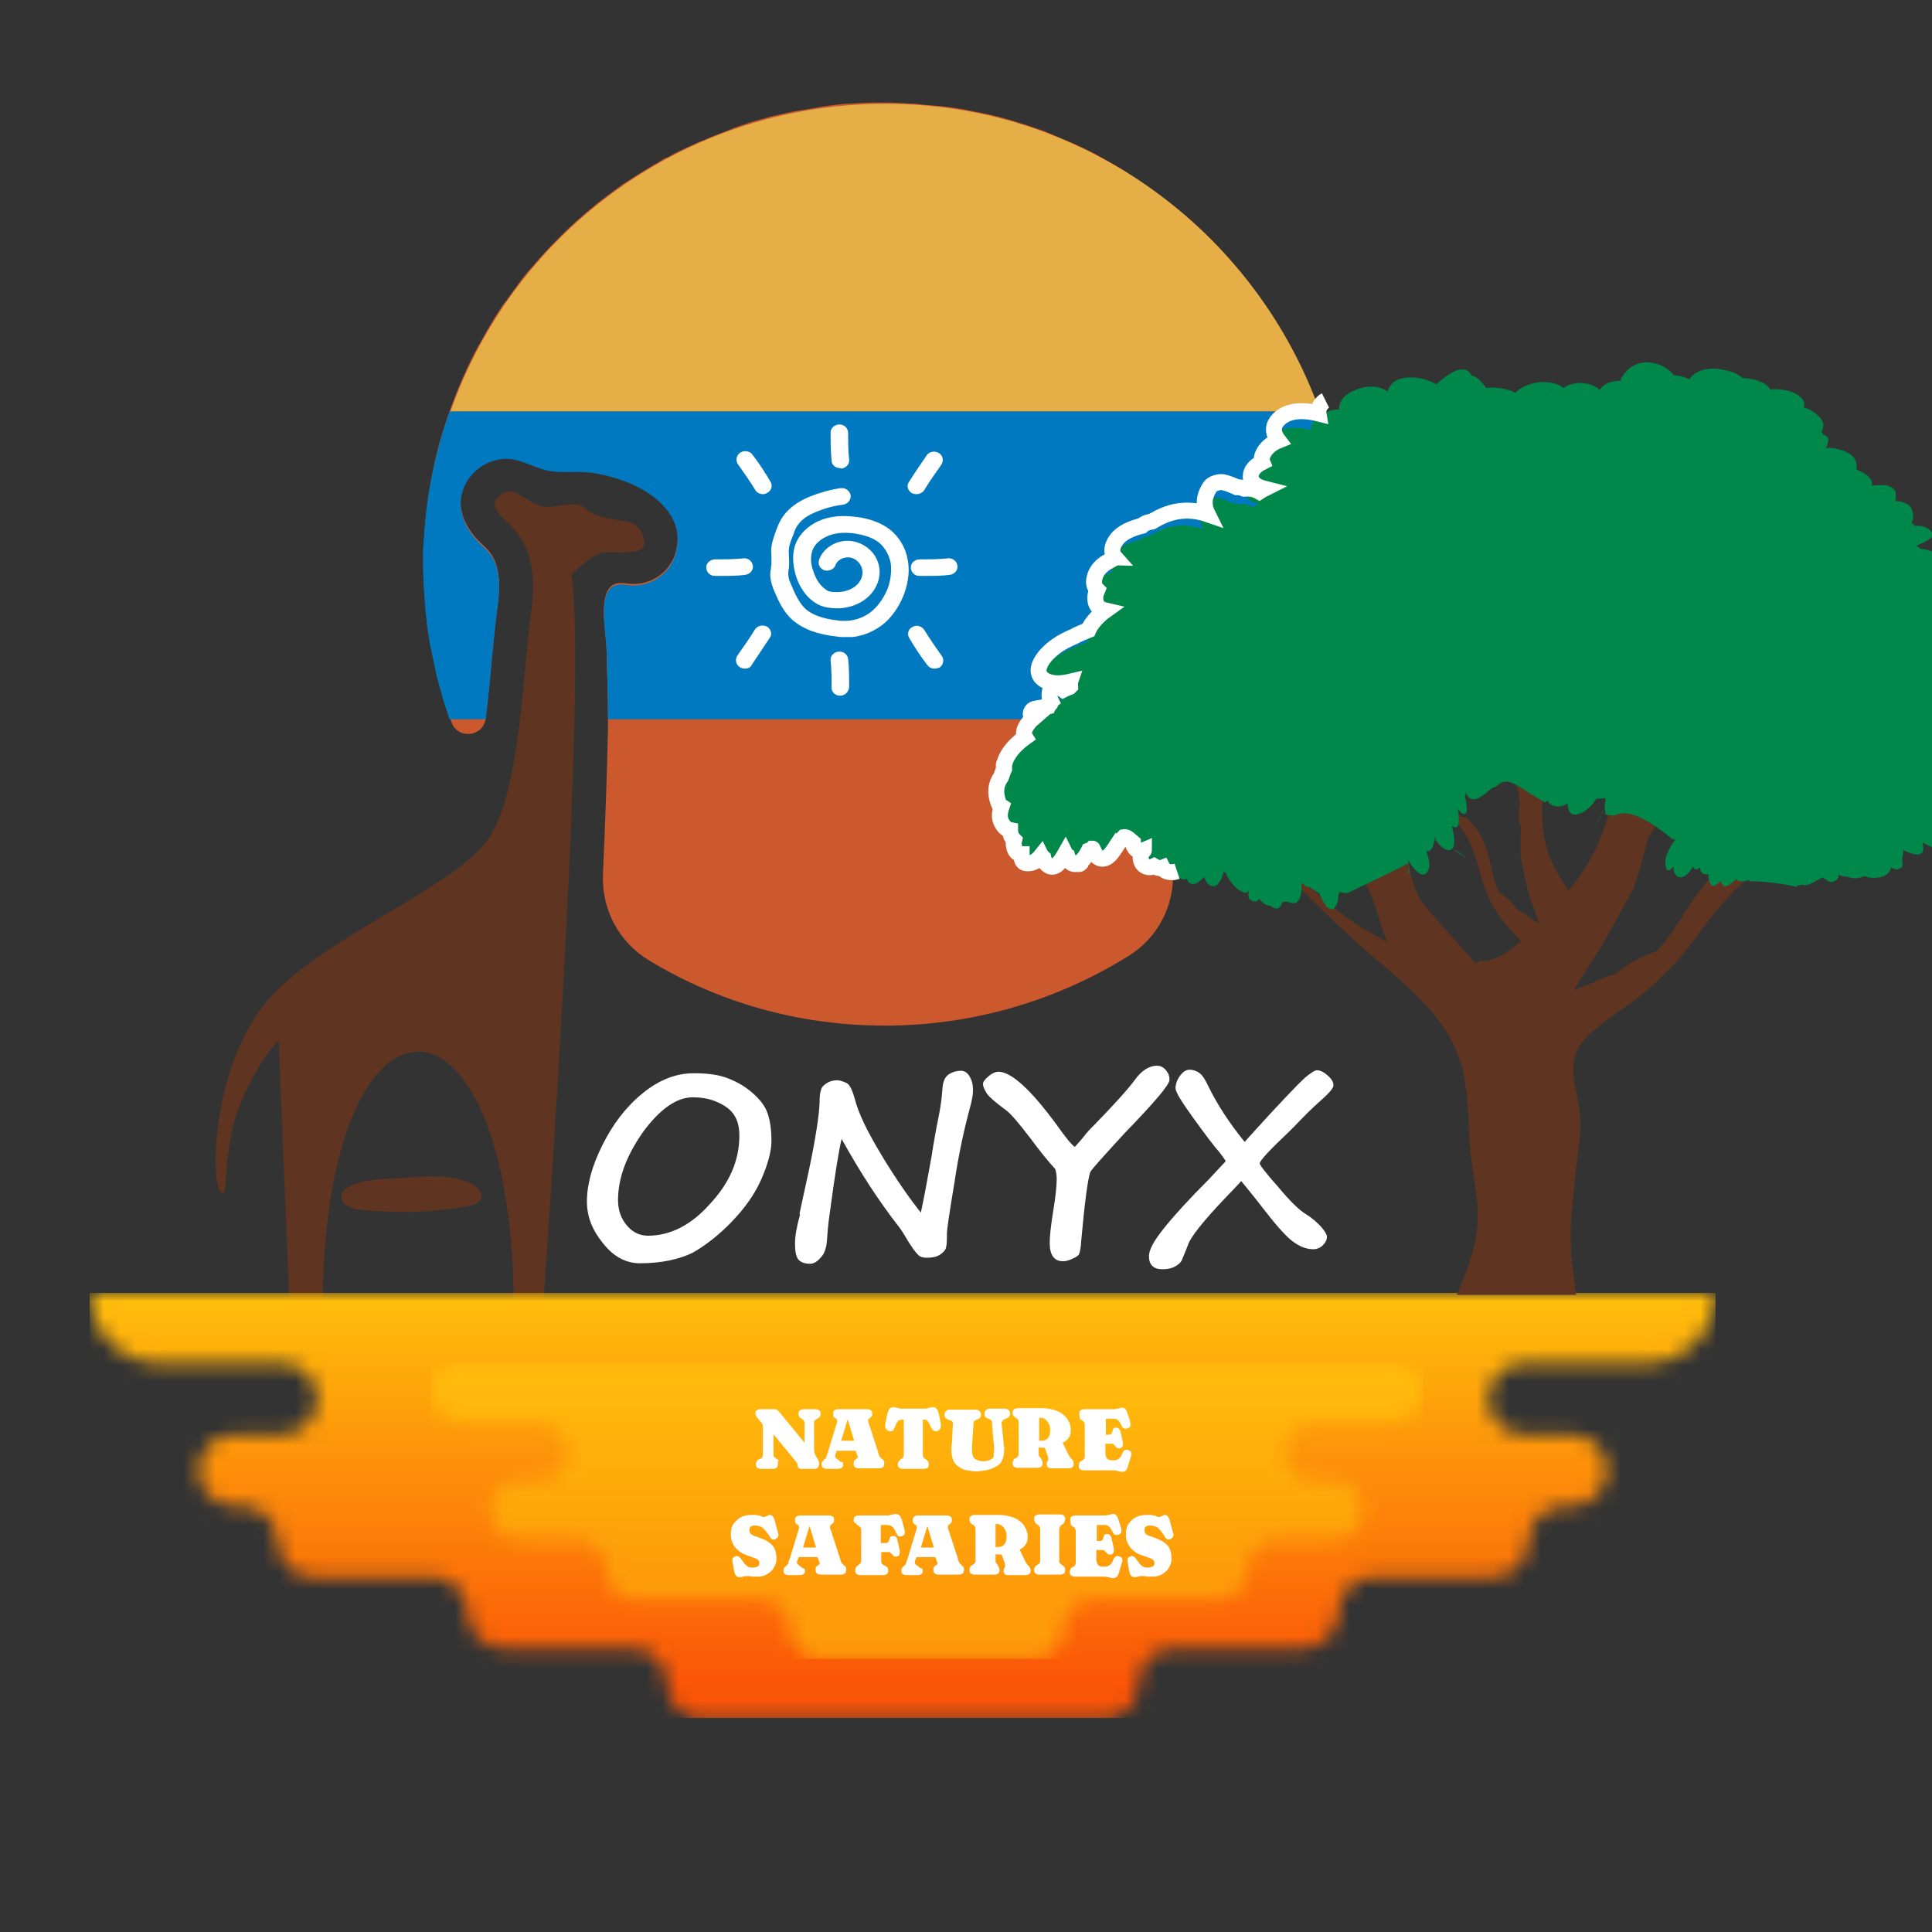 <svg width="121" height="121" viewBox="0 0 121 121" fill="none" xmlns="http://www.w3.org/2000/svg">
<rect x="0" y="0" width="121" height="121" fill="#333333" stroke="none"/>
<g clip-path="url(#clip0_287_224)">
<mask id="mask0_287_224" style="mask-type:luminance" maskUnits="userSpaceOnUse" x="-11" y="-24" width="157" height="157">
<path d="M146 -24H-11V133H146V-24Z" fill="white"/>
</mask>
<g mask="url(#mask0_287_224)">
<path d="M19.175 82.132C19.74 82.132 20.18 81.692 20.211 81.127C20.557 60.749 31.829 60.78 32.175 81.19C32.175 81.724 32.614 82.132 33.117 82.132C33.619 82.132 34.027 81.755 34.059 81.253C34.467 75.35 36.759 42.003 35.786 36.005C35.786 36.005 37.105 34.624 37.89 34.592C38.706 34.561 40.025 34.718 40.276 34.278C40.527 33.87 40.15 32.771 39.208 32.646C38.298 32.52 37.105 32.363 36.602 31.798C36.068 31.233 34.718 31.955 33.776 31.672C32.866 31.358 32.269 30.51 31.547 30.887C30.793 31.264 30.793 31.798 31.547 32.489C32.3 33.179 33.808 34.498 33.274 38.235C32.74 41.971 32.614 49.413 30.636 52.459C28.658 55.505 20.557 58.519 16.977 62.413C13.398 66.306 13.146 73.623 13.774 74.596C14.402 75.569 13.806 72.021 15.093 69.038C16.381 66.055 17.448 65.176 17.448 65.176L18.108 81.19C18.17 81.692 18.61 82.132 19.175 82.132Z" fill="#5F3420"/>
</g>
<mask id="mask1_287_224" style="mask-type:luminance" maskUnits="userSpaceOnUse" x="-11" y="-24" width="157" height="157">
<path d="M146 -24H-11V133H146V-24Z" fill="white"/>
</mask>
<g mask="url(#mask1_287_224)">
<path d="M82.29 45.017C82.32 45.017 82.352 44.986 82.382 44.986C82.352 44.986 82.32 44.986 82.29 45.017Z" fill="#CC592D"/>
</g>
<mask id="mask2_287_224" style="mask-type:luminance" maskUnits="userSpaceOnUse" x="-11" y="-24" width="157" height="157">
<path d="M146 -24H-11V133H146V-24Z" fill="white"/>
</mask>
<g mask="url(#mask2_287_224)">
<path d="M81.253 44.954C81.284 44.985 81.346 44.985 81.377 45.016H81.346C81.315 44.985 81.284 44.985 81.253 44.954Z" fill="#CC592D"/>
</g>
<mask id="mask3_287_224" style="mask-type:luminance" maskUnits="userSpaceOnUse" x="-11" y="-24" width="157" height="157">
<path d="M146 -24H-11V133H146V-24Z" fill="white"/>
</mask>
<g mask="url(#mask3_287_224)">
<path d="M83.388 42.662C82.321 42.191 81.285 41.626 80.217 41.186C79.84 39.177 79.558 37.073 80.28 35.377C80.625 34.561 81.285 33.933 81.787 33.211C82.98 31.452 82.227 29.097 80.028 28.815C78.302 28.595 76.637 29.38 74.973 29.6C73.937 29.725 72.964 30.291 71.927 30.448L71.739 30.479C69.635 30.793 67.751 33.588 69.384 35.44C70.295 36.476 73.058 36.194 73.372 37.481C73.466 37.858 73.403 38.266 73.34 38.643C73.246 39.302 73.183 39.93 73.152 40.59C73.089 41.814 73.152 43.07 73.152 44.295C73.152 44.515 73.152 44.735 73.152 44.986C73.215 48.189 73.34 51.36 73.466 54.563C73.56 56.698 72.524 58.708 70.734 59.838C66.307 62.601 61.063 64.234 55.411 64.234C50.01 64.234 44.955 62.758 40.653 60.152C38.769 59.022 37.67 56.949 37.764 54.783C37.89 51.737 38.015 48.722 38.078 45.677C38.078 45.425 38.078 45.206 38.078 44.954C38.078 43.887 38.047 42.788 38.015 41.689C38.015 41.343 38.015 40.967 37.984 40.59C37.984 39.679 37.325 36.79 38.643 36.539C38.926 36.476 39.24 36.539 39.523 36.571C40.935 36.633 42.129 35.691 42.38 34.31C42.757 32.457 41.375 31.107 39.837 30.353C38.989 29.945 38.109 29.694 37.199 29.537C36.1 29.349 35.001 29.631 33.933 29.286C32.929 28.972 32.206 28.438 31.076 28.721C30.134 28.94 29.317 29.663 29.003 30.573C28.532 31.861 29.192 33.148 30.134 34.027C30.762 34.592 31.516 35.283 31.17 37.858C31.013 38.988 30.919 40.15 30.793 41.281C30.699 42.411 30.573 43.698 30.416 44.954V44.986C30.291 46.148 28.658 46.336 28.281 45.237C28.25 45.143 28.219 45.049 28.187 44.954C28.124 44.766 28.061 44.578 27.999 44.389C27.873 44.012 27.747 43.636 27.653 43.227C27.528 42.851 27.433 42.442 27.339 42.066C27.182 41.469 27.088 40.872 26.962 40.276L26.868 39.679C26.837 39.491 26.806 39.271 26.774 39.083C26.743 38.863 26.743 38.674 26.711 38.455C26.68 38.235 26.68 38.046 26.648 37.827C26.617 37.387 26.586 36.916 26.554 36.445C26.554 36.068 26.523 35.691 26.523 35.315C26.523 35.063 26.523 34.812 26.523 34.561C26.523 34.373 26.523 34.184 26.554 33.996C26.554 33.87 26.554 33.713 26.586 33.588C26.617 32.803 26.711 32.049 26.805 31.295C27.025 29.757 27.339 28.25 27.81 26.805C28.375 24.984 29.098 23.257 29.977 21.624C29.977 21.624 29.977 21.593 30.008 21.593C30.165 21.279 30.354 20.996 30.511 20.682C30.542 20.651 30.542 20.619 30.573 20.588C30.73 20.305 30.919 20.023 31.076 19.74C31.107 19.677 31.17 19.615 31.201 19.552C31.358 19.301 31.515 19.049 31.704 18.83C31.924 18.516 32.144 18.233 32.363 17.919C32.677 17.479 33.023 17.04 33.4 16.632C33.87 16.066 34.373 15.533 34.875 15.03C35.629 14.245 36.445 13.523 37.293 12.832C37.419 12.707 37.576 12.612 37.733 12.487C38.172 12.141 38.612 11.827 39.051 11.513C39.209 11.419 39.334 11.325 39.491 11.231C39.962 10.917 40.433 10.634 40.904 10.352C41.061 10.257 41.187 10.195 41.344 10.1C41.375 10.069 41.407 10.069 41.438 10.038C41.563 9.943 41.721 9.881 41.877 9.818C42.191 9.629 42.537 9.472 42.851 9.315C42.945 9.284 43.039 9.221 43.133 9.19C43.259 9.127 43.416 9.064 43.542 9.001C43.73 8.907 43.887 8.844 44.075 8.782C44.547 8.562 45.049 8.373 45.551 8.185C45.708 8.122 45.865 8.059 46.022 7.997C46.148 7.965 46.273 7.902 46.368 7.871C46.901 7.683 47.467 7.526 48.032 7.369C48.157 7.337 48.283 7.306 48.377 7.274C48.503 7.243 48.66 7.212 48.817 7.18C48.943 7.149 49.1 7.117 49.225 7.086C49.382 7.055 49.539 7.023 49.665 6.992C49.853 6.96 50.041 6.929 50.23 6.898C50.418 6.866 50.607 6.835 50.795 6.803C50.921 6.772 51.046 6.772 51.141 6.741C51.329 6.709 51.517 6.678 51.706 6.646C51.957 6.615 52.177 6.584 52.428 6.552C52.711 6.521 52.993 6.489 53.276 6.489C53.464 6.489 53.653 6.458 53.809 6.458C54.092 6.458 54.343 6.427 54.626 6.427C54.877 6.427 55.097 6.427 55.348 6.427C55.694 6.427 56.07 6.427 56.416 6.458C56.636 6.458 56.887 6.489 57.106 6.489C57.326 6.489 57.578 6.521 57.797 6.552C58.017 6.584 58.268 6.584 58.488 6.615C58.614 6.615 58.771 6.646 58.896 6.646C59.085 6.678 59.242 6.678 59.43 6.709C59.587 6.741 59.713 6.741 59.87 6.772C60.09 6.803 60.309 6.835 60.56 6.898C60.78 6.929 61 6.992 61.22 7.023C61.44 7.055 61.628 7.117 61.848 7.149C62.978 7.4 64.046 7.745 65.145 8.122C65.365 8.185 65.553 8.279 65.773 8.373C66.527 8.687 67.28 9.001 68.002 9.347C68.316 9.504 68.63 9.661 68.944 9.849C69.572 10.195 70.2 10.54 70.797 10.948C70.954 11.042 71.079 11.137 71.237 11.231C72.555 12.11 73.843 13.115 75.004 14.182C77.611 16.6 79.746 19.489 81.316 22.692C81.473 23.006 81.63 23.351 81.755 23.665C81.944 24.073 82.101 24.45 82.258 24.858C82.321 25.047 82.415 25.235 82.478 25.424C82.509 25.486 82.541 25.581 82.572 25.643C82.698 25.989 82.792 26.303 82.917 26.648V26.68C83.012 26.931 83.074 27.182 83.137 27.433C83.168 27.527 83.169 27.59 83.2 27.684C83.483 28.721 83.702 29.757 83.891 30.824C83.891 30.856 83.891 30.856 83.891 30.887C83.954 31.233 83.985 31.578 84.016 31.923C84.111 32.646 84.173 33.368 84.205 34.121C84.393 37.167 84.079 39.993 83.388 42.662Z" fill="#CC592D"/>
</g>
<mask id="mask4_287_224" style="mask-type:luminance" maskUnits="userSpaceOnUse" x="-11" y="-24" width="157" height="157">
<path d="M146 -24H-11V133H146V-24Z" fill="white"/>
</mask>
<g mask="url(#mask4_287_224)">
<path d="M56.51 6.521C43.479 6.05 32.269 14.214 28.218 25.769H82.666C78.772 14.873 68.536 6.929 56.51 6.521Z" fill="#E6AE47"/>
</g>
<mask id="mask5_287_224" style="mask-type:luminance" maskUnits="userSpaceOnUse" x="-11" y="-24" width="157" height="157">
<path d="M146 -24H-11V133H146V-24Z" fill="white"/>
</mask>
<g mask="url(#mask5_287_224)">
<path d="M83.389 42.662C82.321 42.191 81.285 41.626 80.218 41.186C79.841 39.177 79.558 37.073 80.28 35.377C80.626 34.561 81.285 33.933 81.788 33.211C82.981 31.452 82.227 29.097 80.029 28.815C78.302 28.595 85.65 30.762 83.986 31.013C82.949 31.138 80.092 31.044 79.056 31.201L77.737 35.88C75.633 36.194 78.679 43.29 69.385 35.503C68.348 34.624 73.058 36.257 73.372 37.544C73.467 37.921 73.404 38.329 73.341 38.706C73.247 39.365 73.184 39.993 73.153 40.653C73.09 41.877 73.153 43.133 73.153 44.358C73.153 44.578 73.153 44.797 73.153 45.049H38.079C38.079 43.95 38.047 42.882 38.016 41.783C38.016 41.438 38.016 41.061 37.985 40.684C37.985 39.773 37.325 36.885 38.644 36.633C38.927 36.571 39.241 36.633 39.523 36.665C40.936 36.728 42.129 35.786 42.381 34.404C42.757 32.551 41.376 31.201 39.837 30.448C38.989 30.039 38.11 29.788 37.2 29.631C36.101 29.443 35.002 29.725 33.934 29.38C32.929 29.066 32.207 28.532 31.077 28.815C30.135 29.035 29.318 29.757 29.004 30.667C28.533 31.955 29.193 33.242 30.135 34.121C30.763 34.687 31.516 35.377 31.171 37.952C31.014 39.083 30.92 40.244 30.794 41.375C30.7 42.505 30.574 43.793 30.417 45.049H28.156C28.094 44.86 28.031 44.672 27.968 44.483C27.842 44.107 27.717 43.73 27.623 43.322C27.497 42.945 27.403 42.537 27.309 42.16C27.183 41.563 27.057 40.967 26.932 40.37L26.838 39.773C26.806 39.585 26.775 39.365 26.743 39.177C26.712 38.957 26.712 38.769 26.681 38.549C26.649 38.329 26.649 38.141 26.618 37.921C26.586 37.481 26.555 37.01 26.524 36.539C26.524 36.162 26.492 35.786 26.492 35.409C26.492 35.158 26.492 34.906 26.492 34.655C26.492 34.467 26.492 34.278 26.524 34.09C26.524 33.964 26.524 33.807 26.555 33.682C26.586 32.897 26.681 32.143 26.775 31.39C26.995 29.851 27.34 28.344 27.78 26.899C27.905 26.523 28.031 26.146 28.156 25.769H82.604C82.73 26.114 82.824 26.428 82.949 26.774V26.805C83.012 27.056 83.106 27.308 83.169 27.559C83.201 27.653 83.201 27.716 83.232 27.81C83.515 28.846 83.734 29.882 83.923 30.95C83.923 30.981 83.923 30.981 83.923 31.013C83.986 31.358 84.017 31.704 84.048 32.049C84.143 32.771 84.205 33.493 84.237 34.247C84.394 37.167 84.08 39.993 83.389 42.662Z" fill="#0079C0"/>
</g>
<mask id="mask6_287_224" style="mask-type:luminance" maskUnits="userSpaceOnUse" x="-11" y="-24" width="157" height="157">
<path d="M146 -24H-11V133H146V-24Z" fill="white"/>
</mask>
<g mask="url(#mask6_287_224)">
<path d="M25.518 73.748C26.837 73.654 28.219 73.56 29.443 74.094C29.852 74.282 30.291 74.659 30.134 75.067C30.009 75.381 29.663 75.475 29.318 75.538C27.465 75.883 25.581 75.978 23.697 75.852C23.101 75.821 21.75 75.852 21.436 75.193C21.154 74.596 21.939 74.251 22.41 74.094C23.383 73.78 24.514 73.842 25.518 73.748Z" fill="#5F3420"/>
</g>
<mask id="mask7_287_224" style="mask-type:luminance" maskUnits="userSpaceOnUse" x="-11" y="-24" width="157" height="157">
<path d="M146 -24H-11V133H146V-24Z" fill="white"/>
</mask>
<g mask="url(#mask7_287_224)">
<path d="M52.993 39.899C52.773 39.899 52.585 39.899 52.428 39.868C51.203 39.742 50.293 39.397 49.633 38.831C49.068 38.329 48.754 37.638 48.503 37.042C48.377 36.759 48.283 36.477 48.252 36.163C48.22 35.974 48.252 35.786 48.283 35.629C48.283 35.566 48.283 35.472 48.315 35.409C48.315 35.252 48.315 35.126 48.315 34.969C48.315 34.749 48.283 34.498 48.315 34.247C48.377 33.807 48.534 33.431 48.66 33.085C48.754 32.834 48.88 32.551 49.068 32.3C49.414 31.829 49.947 31.421 50.701 31.107C51.329 30.856 51.988 30.668 52.648 30.573C52.962 30.542 53.213 30.73 53.276 31.013C53.307 31.296 53.119 31.547 52.805 31.61C52.24 31.672 51.674 31.829 51.141 32.049C50.575 32.269 50.199 32.551 49.979 32.865C49.853 33.023 49.759 33.242 49.696 33.462C49.571 33.776 49.445 34.059 49.414 34.341C49.382 34.498 49.414 34.687 49.414 34.907C49.414 35.095 49.445 35.252 49.414 35.44C49.414 35.535 49.414 35.629 49.382 35.691C49.382 35.817 49.351 35.943 49.382 36.068C49.382 36.257 49.476 36.445 49.571 36.665C49.79 37.199 50.042 37.733 50.418 38.109C50.858 38.517 51.58 38.769 52.522 38.863C52.742 38.894 52.993 38.894 53.244 38.863C53.747 38.8 54.281 38.58 54.689 38.203C55.066 37.858 55.38 37.387 55.599 36.853C55.788 36.319 55.851 35.754 55.788 35.283C55.694 34.781 55.442 34.31 55.066 33.996C54.689 33.682 54.124 33.493 53.433 33.399C52.868 33.337 52.365 33.368 51.957 33.525C51.517 33.682 51.141 33.965 50.952 34.31C50.764 34.687 50.732 35.189 50.921 35.723C51.046 36.131 51.235 36.477 51.486 36.728C51.612 36.853 51.706 36.916 51.8 36.979C51.894 37.042 52.051 37.073 52.208 37.073C52.836 37.136 53.464 36.916 53.778 36.508C54.029 36.194 54.092 35.786 53.935 35.472C53.81 35.158 53.464 34.907 53.119 34.907C52.773 34.907 52.428 35.095 52.334 35.377C52.24 35.66 51.926 35.786 51.643 35.723C51.36 35.629 51.203 35.346 51.298 35.063C51.549 34.341 52.334 33.839 53.15 33.87C53.935 33.902 54.657 34.404 54.94 35.095C55.223 35.754 55.097 36.508 54.626 37.105C54.092 37.795 53.087 38.203 52.051 38.078C51.737 38.047 51.486 37.984 51.235 37.858C51.015 37.733 50.795 37.575 50.607 37.387C50.261 37.01 49.979 36.539 49.822 35.974C49.665 35.409 49.539 34.561 49.947 33.807C50.261 33.242 50.827 32.771 51.549 32.52C52.114 32.332 52.773 32.269 53.527 32.363C54.438 32.457 55.191 32.74 55.756 33.179C56.322 33.651 56.73 34.31 56.855 35.095C56.981 35.754 56.887 36.445 56.636 37.167C56.384 37.858 55.976 38.486 55.474 38.957C54.877 39.491 54.155 39.805 53.401 39.899C53.244 39.899 53.119 39.899 52.993 39.899Z" fill="white"/>
</g>
<mask id="mask8_287_224" style="mask-type:luminance" maskUnits="userSpaceOnUse" x="-11" y="-24" width="157" height="157">
<path d="M146 -24H-11V133H146V-24Z" fill="white"/>
</mask>
<g mask="url(#mask8_287_224)">
<path d="M52.617 29.317C52.334 29.317 52.083 29.129 52.083 28.846C52.02 28.25 52.02 27.684 52.02 27.088C52.02 26.805 52.271 26.585 52.585 26.585C52.899 26.585 53.119 26.837 53.119 27.119C53.119 27.684 53.119 28.218 53.182 28.783C53.213 29.066 52.993 29.317 52.679 29.349C52.648 29.317 52.617 29.317 52.617 29.317Z" fill="white"/>
</g>
<mask id="mask9_287_224" style="mask-type:luminance" maskUnits="userSpaceOnUse" x="-11" y="-24" width="157" height="157">
<path d="M146 -24H-11V133H146V-24Z" fill="white"/>
</mask>
<g mask="url(#mask9_287_224)">
<path d="M45.174 36.068C45.049 36.068 44.923 36.068 44.766 36.068C44.452 36.068 44.232 35.817 44.232 35.534C44.232 35.252 44.484 35.032 44.798 35.032C45.394 35.032 45.991 35.032 46.556 34.969C46.87 34.938 47.121 35.158 47.153 35.44C47.184 35.723 46.964 35.974 46.65 36.005C46.179 36.068 45.677 36.068 45.174 36.068Z" fill="white"/>
</g>
<mask id="mask10_287_224" style="mask-type:luminance" maskUnits="userSpaceOnUse" x="-11" y="-24" width="157" height="157">
<path d="M146 -24H-11V133H146V-24Z" fill="white"/>
</mask>
<g mask="url(#mask10_287_224)">
<path d="M57.986 36.068C57.86 36.068 57.734 36.068 57.577 36.068C57.263 36.068 57.044 35.817 57.044 35.534C57.044 35.252 57.295 35.032 57.609 35.032C58.205 35.032 58.802 35.032 59.367 34.969C59.681 34.938 59.932 35.158 59.964 35.44C59.995 35.723 59.775 35.974 59.461 36.005C58.99 36.068 58.488 36.068 57.986 36.068Z" fill="white"/>
</g>
<mask id="mask11_287_224" style="mask-type:luminance" maskUnits="userSpaceOnUse" x="-11" y="-24" width="157" height="157">
<path d="M146 -24H-11V133H146V-24Z" fill="white"/>
</mask>
<g mask="url(#mask11_287_224)">
<path d="M57.39 30.95C57.295 30.95 57.201 30.919 57.107 30.887C56.856 30.73 56.762 30.416 56.919 30.196C57.264 29.631 57.672 29.066 58.049 28.501C58.206 28.281 58.551 28.218 58.803 28.375C59.054 28.532 59.117 28.846 58.96 29.097C58.583 29.631 58.206 30.165 57.861 30.73C57.766 30.856 57.578 30.95 57.39 30.95Z" fill="white"/>
</g>
<mask id="mask12_287_224" style="mask-type:luminance" maskUnits="userSpaceOnUse" x="-11" y="-24" width="157" height="157">
<path d="M146 -24H-11V133H146V-24Z" fill="white"/>
</mask>
<g mask="url(#mask12_287_224)">
<path d="M47.781 30.95C47.593 30.95 47.404 30.856 47.31 30.699C46.965 30.134 46.588 29.6 46.211 29.066C46.054 28.846 46.117 28.501 46.368 28.344C46.619 28.187 46.965 28.25 47.122 28.469C47.53 29.003 47.907 29.568 48.252 30.165C48.409 30.416 48.315 30.73 48.064 30.856C47.969 30.919 47.875 30.95 47.781 30.95Z" fill="white"/>
</g>
<mask id="mask13_287_224" style="mask-type:luminance" maskUnits="userSpaceOnUse" x="-11" y="-24" width="157" height="157">
<path d="M146 -24H-11V133H146V-24Z" fill="white"/>
</mask>
<g mask="url(#mask13_287_224)">
<path d="M52.616 43.573C52.302 43.573 52.051 43.322 52.082 43.039C52.082 42.474 52.082 41.94 52.02 41.375C51.988 41.092 52.208 40.841 52.522 40.81C52.836 40.778 53.087 40.998 53.119 41.281C53.181 41.877 53.181 42.442 53.181 43.039C53.15 43.353 52.899 43.573 52.616 43.573Z" fill="white"/>
</g>
<mask id="mask14_287_224" style="mask-type:luminance" maskUnits="userSpaceOnUse" x="-11" y="-24" width="157" height="157">
<path d="M146 -24H-11V133H146V-24Z" fill="white"/>
</mask>
<g mask="url(#mask14_287_224)">
<path d="M46.65 41.877C46.556 41.877 46.431 41.846 46.336 41.783C46.085 41.626 46.022 41.312 46.179 41.061C46.556 40.527 46.933 39.993 47.278 39.428C47.435 39.177 47.781 39.114 48.032 39.24C48.283 39.397 48.377 39.711 48.22 39.93C47.843 40.496 47.467 41.061 47.09 41.626C46.996 41.814 46.839 41.877 46.65 41.877Z" fill="white"/>
</g>
<mask id="mask15_287_224" style="mask-type:luminance" maskUnits="userSpaceOnUse" x="-11" y="-24" width="157" height="157">
<path d="M146 -24H-11V133H146V-24Z" fill="white"/>
</mask>
<g mask="url(#mask15_287_224)">
<path d="M58.519 41.877C58.331 41.877 58.174 41.783 58.08 41.657C57.672 41.124 57.295 40.558 56.949 39.962C56.792 39.711 56.886 39.397 57.138 39.271C57.389 39.114 57.734 39.208 57.891 39.459C58.237 40.025 58.614 40.558 58.99 41.092C59.147 41.312 59.084 41.657 58.833 41.814C58.739 41.846 58.614 41.877 58.519 41.877Z" fill="white"/>
</g>
<path d="M40.088 79.118C39.209 79.118 38.423 78.709 37.764 77.862C37.073 77.014 36.759 76.166 36.759 75.255C36.759 74.188 37.073 73.026 37.733 71.707C38.392 70.388 39.209 69.321 40.245 68.473C41.281 67.625 42.349 67.217 43.447 67.217C44.327 67.217 45.017 67.311 45.583 67.531C46.148 67.751 46.65 68.033 47.121 68.442C47.592 68.85 47.906 69.258 48.063 69.698C48.22 70.137 48.315 70.702 48.315 71.456C48.315 72.115 48.095 72.9 47.687 73.842C47.278 74.784 46.65 75.664 45.834 76.511C45.017 77.359 44.201 77.987 43.385 78.458C42.537 78.866 41.438 79.118 40.088 79.118ZM38.706 75.161C38.706 75.789 38.895 76.323 39.271 76.763C39.648 77.202 40.088 77.391 40.59 77.391C41.972 77.391 43.291 76.731 44.484 75.381C45.708 74.062 46.305 72.649 46.305 71.142C46.305 70.608 46.211 70.2 45.991 69.855C45.803 69.541 45.457 69.258 44.955 69.038C44.484 68.818 43.95 68.724 43.385 68.724C42.38 68.724 41.344 69.446 40.276 70.891C39.24 72.367 38.706 73.78 38.706 75.161Z" fill="white"/>
<path d="M50.073 76.009L50.638 73.403C51.078 71.33 51.298 69.886 51.329 69.07C51.329 68.661 51.361 68.41 51.423 68.253C51.455 68.096 51.58 67.971 51.769 67.845C51.957 67.719 52.177 67.657 52.428 67.657C52.585 67.657 52.773 67.719 52.993 67.814C53.213 67.908 53.37 68.253 53.527 68.787C53.747 69.698 54.312 70.859 55.223 72.367C56.133 73.874 56.95 75.036 57.672 75.946C57.86 75.067 58.08 73.905 58.331 72.492C58.488 71.487 58.645 70.608 58.802 69.855C58.928 69.227 58.991 68.693 59.022 68.19C59.053 67.751 59.179 67.437 59.43 67.28C59.681 67.123 59.933 67.06 60.184 67.06C60.404 67.06 60.592 67.186 60.718 67.405C60.875 67.657 60.938 67.939 60.938 68.285C60.938 68.567 60.875 68.944 60.718 69.478C60.404 70.671 60.058 72.178 59.776 74.062C59.462 75.946 59.305 77.014 59.305 77.265V77.516C59.305 77.83 59.273 78.05 59.242 78.176C59.179 78.333 59.053 78.458 58.865 78.584C58.677 78.709 58.394 78.772 58.08 78.772C57.892 78.772 57.735 78.741 57.672 78.709C57.578 78.678 57.483 78.584 57.327 78.395C57.169 78.207 57.044 77.987 56.855 77.705C56.604 77.265 56.416 76.982 56.29 76.825C55.066 75.255 53.873 73.434 52.711 71.33C52.554 71.958 52.303 73.466 51.989 75.821L51.894 76.511C51.863 76.763 51.831 77.108 51.8 77.579C51.769 78.144 51.643 78.521 51.392 78.772C51.172 79.023 50.952 79.149 50.733 79.149C50.387 79.149 50.167 79.055 50.01 78.898C49.853 78.709 49.791 78.364 49.791 77.862C49.791 77.453 49.885 76.857 50.105 76.072L50.073 76.009Z" fill="white"/>
<path d="M68.285 73.403C68.128 73.842 67.94 75.255 67.72 77.673C67.688 78.207 67.626 78.521 67.531 78.615C67.437 78.709 67.312 78.772 67.092 78.866C66.872 78.961 66.715 78.992 66.589 78.992C66.024 78.992 65.742 78.615 65.742 77.83C65.742 77.485 65.804 76.825 65.961 75.852C66.118 74.91 66.181 74.219 66.181 73.842C66.181 73.623 66.15 73.403 66.087 73.214C65.647 72.743 65.145 72.115 64.517 71.268C63.795 70.326 63.292 69.729 62.978 69.509C62.382 69.07 61.974 68.724 61.817 68.504C61.66 68.253 61.565 68.065 61.565 67.876C61.565 67.751 61.691 67.594 61.911 67.405C62.131 67.217 62.35 67.123 62.539 67.123C63.324 67.123 64.548 68.222 66.181 70.451C66.715 71.205 67.092 71.676 67.312 71.833C67.5 71.613 67.72 71.393 67.908 71.142C68.097 70.891 68.316 70.671 68.536 70.451C69.792 69.164 70.64 68.222 71.08 67.625C71.488 67.06 71.959 66.746 72.461 66.746C72.681 66.746 72.869 66.84 73.026 67.029C73.183 67.217 73.246 67.405 73.246 67.625C73.246 67.939 72.304 69.038 70.42 70.985C69.101 72.429 68.379 73.214 68.285 73.403Z" fill="white"/>
<path d="M77.955 71.519C77.955 71.519 78.018 71.456 78.144 71.299C80.153 69.07 81.378 67.814 81.723 67.5C82.1 67.186 82.351 67.029 82.477 67.029C82.665 67.029 82.885 67.123 83.136 67.343C83.388 67.562 83.513 67.751 83.513 67.971C83.513 68.159 83.231 68.473 82.697 68.944C82.226 69.352 81.692 69.886 81.095 70.514L80.781 70.828C79.525 72.021 78.897 72.681 78.897 72.869C78.897 72.963 79.274 73.466 80.059 74.345C80.813 75.255 81.409 75.821 81.786 76.04C82.194 76.292 82.508 76.574 82.76 76.857C83.011 77.139 83.105 77.359 83.105 77.453C83.105 77.642 83.011 77.83 82.854 77.987C82.697 78.144 82.477 78.238 82.257 78.238C81.786 78.238 81.347 78.05 80.907 77.705C80.467 77.359 79.871 76.668 79.117 75.695C78.489 74.879 78.018 74.313 77.736 73.968C77.61 74.125 77.265 74.47 76.762 75.004C75.349 76.48 74.564 77.485 74.407 77.956C74.219 78.458 74.062 78.804 73.999 78.961C73.905 79.118 73.748 79.243 73.559 79.337C73.371 79.432 73.12 79.494 72.806 79.494C72.241 79.494 71.958 79.212 71.958 78.678C71.958 78.27 72.272 77.705 72.9 76.92C73.528 76.135 74.47 75.098 75.726 73.842L76.574 72.932C76.668 72.838 76.731 72.775 76.762 72.712C76.668 72.555 76.542 72.398 76.385 72.178C76.04 71.801 75.506 71.079 74.753 70.043C73.999 69.007 73.622 68.379 73.622 68.159C73.622 67.908 73.716 67.625 73.905 67.374C74.093 67.123 74.282 66.997 74.501 66.997C74.721 66.997 74.91 67.06 75.098 67.186C75.286 67.311 75.475 67.594 75.663 68.002C76.228 69.164 76.982 70.326 77.955 71.519Z" fill="white"/>
<mask id="mask16_287_224" style="mask-type:luminance" maskUnits="userSpaceOnUse" x="5" y="80" width="103" height="28">
<path d="M5.611 80.97C5.611 83.419 7.59 85.398 10.039 85.398H17.637C18.862 85.398 19.867 86.402 19.867 87.627C19.867 88.852 18.862 89.856 17.637 89.856H14.655C13.43 89.856 12.425 90.861 12.425 92.086C12.425 93.31 13.43 94.315 14.655 94.315H15.157C16.381 94.315 17.386 95.32 17.386 96.545C17.386 97.769 18.391 98.774 19.616 98.774H27.058C28.282 98.774 29.287 99.779 29.287 101.003C29.287 102.228 30.292 103.233 31.516 103.233H39.555C40.779 103.233 41.784 104.238 41.784 105.462C41.784 106.687 42.789 107.692 44.014 107.692H69.071C70.295 107.692 71.3 106.687 71.3 105.462C71.3 104.238 72.305 103.233 73.529 103.233H81.599C82.824 103.233 83.829 102.228 83.829 101.003C83.829 99.779 84.834 98.774 86.058 98.774H93.5C94.725 98.774 95.729 97.769 95.729 96.545C95.729 95.32 96.734 94.315 97.959 94.315H98.43C99.654 94.315 100.659 93.31 100.659 92.086C100.659 90.861 99.654 89.856 98.43 89.856H95.447C94.222 89.856 93.217 88.852 93.217 87.627C93.217 86.402 94.222 85.398 95.447 85.398H103.046C105.495 85.398 107.473 83.419 107.473 80.97H5.611Z" fill="white"/>
</mask>
<g mask="url(#mask16_287_224)">
<path d="M107.442 80.97H5.611V107.597H107.442V80.97Z" fill="url(#paint0_linear_287_224)"/>
</g>
<mask id="mask17_287_224" style="mask-type:luminance" maskUnits="userSpaceOnUse" x="26" y="85" width="64" height="19">
<path d="M28.816 85.335C27.779 85.335 26.963 86.151 26.963 87.187C26.963 88.224 27.779 89.04 28.816 89.04H33.745C34.782 89.04 35.598 89.856 35.598 90.893C35.598 91.929 34.782 92.745 33.745 92.745H32.552C31.516 92.745 30.7 93.562 30.7 94.598C30.7 95.634 31.516 96.45 32.552 96.45H36.1C37.136 96.45 37.953 97.267 37.953 98.303C37.953 99.339 38.769 100.156 39.806 100.156H47.624C48.66 100.156 49.477 100.972 49.477 102.008C49.477 103.044 50.293 103.861 51.329 103.861H64.769C65.805 103.861 66.621 103.044 66.621 102.008C66.621 100.972 67.438 100.156 68.474 100.156H76.292C77.329 100.156 78.145 99.339 78.145 98.303C78.145 97.267 78.961 96.45 79.998 96.45H83.514C84.55 96.45 85.367 95.634 85.367 94.598C85.367 93.562 84.55 92.745 83.514 92.745H82.321C81.285 92.745 80.469 91.929 80.469 90.893C80.469 89.856 81.285 89.04 82.321 89.04H87.251C88.287 89.04 89.103 88.224 89.103 87.187C89.103 86.151 88.287 85.335 87.251 85.335H28.816Z" fill="white"/>
</mask>
<g mask="url(#mask17_287_224)">
<path d="M89.166 85.335H26.963V103.892H89.166V85.335Z" fill="url(#paint1_linear_287_224)"/>
</g>
<path d="M48.723 91.709C48.723 91.803 48.692 91.897 48.629 91.929C48.566 91.96 48.503 91.992 48.409 91.992H47.656C47.561 91.992 47.498 91.96 47.436 91.929C47.373 91.897 47.342 91.803 47.342 91.709C47.342 91.615 47.373 91.552 47.404 91.489C47.436 91.458 47.498 91.395 47.561 91.395C47.624 91.364 47.656 91.332 47.718 91.301C47.75 91.269 47.781 91.207 47.781 91.112V89.48C47.781 89.354 47.781 89.26 47.75 89.197C47.718 89.134 47.656 89.071 47.593 88.977C47.53 88.914 47.467 88.852 47.404 88.757C47.342 88.663 47.31 88.6 47.31 88.506C47.31 88.412 47.342 88.349 47.404 88.318C47.467 88.286 47.53 88.255 47.593 88.255H48.378C48.441 88.255 48.503 88.255 48.566 88.255C48.597 88.255 48.66 88.286 48.692 88.318C48.723 88.349 48.755 88.381 48.817 88.443L50.387 90.359V89.134C50.387 89.04 50.356 88.977 50.325 88.946C50.293 88.914 50.23 88.883 50.199 88.852C50.136 88.82 50.105 88.789 50.073 88.757C50.042 88.726 50.011 88.632 50.011 88.538C50.011 88.443 50.042 88.349 50.105 88.318C50.167 88.286 50.23 88.255 50.325 88.255H51.078C51.172 88.255 51.235 88.286 51.298 88.318C51.361 88.381 51.392 88.443 51.392 88.538C51.392 88.663 51.361 88.726 51.329 88.757C51.267 88.789 51.204 88.852 51.141 88.883C51.078 88.914 51.047 88.946 51.015 88.977C50.984 89.009 50.984 89.071 50.984 89.134V90.704C50.984 90.798 50.984 90.861 51.015 90.955C51.015 91.05 51.047 91.112 51.109 91.207C51.141 91.269 51.204 91.364 51.235 91.426C51.298 91.521 51.298 91.583 51.298 91.678C51.298 91.772 51.267 91.835 51.235 91.897C51.204 91.96 51.109 91.992 51.047 91.992H50.167C50.105 91.992 50.042 91.96 50.011 91.929C49.979 91.897 49.948 91.835 49.948 91.74C49.948 91.678 49.916 91.615 49.885 91.583C49.822 91.521 49.791 91.458 49.759 91.426L48.441 89.825V91.081C48.441 91.144 48.441 91.207 48.472 91.238C48.503 91.269 48.535 91.301 48.597 91.332C48.66 91.395 48.723 91.426 48.786 91.458C48.692 91.521 48.723 91.583 48.723 91.709Z" fill="white"/>
<path d="M52.805 91.709C52.805 91.803 52.773 91.897 52.711 91.929C52.648 91.96 52.585 91.992 52.491 91.992H51.769C51.674 91.992 51.612 91.96 51.549 91.929C51.486 91.897 51.455 91.803 51.455 91.709C51.455 91.615 51.486 91.552 51.517 91.521C51.549 91.489 51.612 91.426 51.674 91.364C51.737 91.332 51.769 91.269 51.769 91.207C51.769 91.144 51.8 91.081 51.831 91.018L52.397 89.166C52.397 89.134 52.428 89.103 52.428 89.071C52.428 89.04 52.428 89.009 52.428 88.977C52.428 88.946 52.428 88.914 52.397 88.883C52.365 88.852 52.334 88.82 52.302 88.82C52.271 88.789 52.24 88.757 52.208 88.726C52.177 88.695 52.177 88.632 52.177 88.538C52.177 88.443 52.208 88.349 52.271 88.318C52.334 88.286 52.397 88.255 52.491 88.255H54.312C54.406 88.255 54.469 88.286 54.532 88.318C54.595 88.349 54.626 88.443 54.626 88.538C54.626 88.6 54.626 88.663 54.595 88.695C54.563 88.726 54.532 88.757 54.5 88.789C54.469 88.82 54.438 88.852 54.406 88.852C54.375 88.852 54.375 88.914 54.375 88.946C54.375 88.977 54.375 89.009 54.375 89.04C54.375 89.071 54.375 89.103 54.406 89.134L54.94 90.767C54.971 90.861 55.003 90.924 55.003 90.987C55.034 91.05 55.034 91.112 55.066 91.175C55.097 91.238 55.16 91.301 55.223 91.364C55.285 91.395 55.317 91.458 55.348 91.489C55.38 91.521 55.38 91.583 55.38 91.678C55.38 91.772 55.348 91.866 55.285 91.897C55.223 91.929 55.16 91.96 55.066 91.96H53.778C53.684 91.96 53.621 91.929 53.558 91.897C53.496 91.866 53.464 91.772 53.464 91.678C53.464 91.615 53.464 91.552 53.496 91.489C53.527 91.458 53.558 91.426 53.59 91.395C53.621 91.364 53.653 91.364 53.684 91.332C53.715 91.301 53.715 91.301 53.715 91.269C53.715 91.238 53.715 91.207 53.715 91.207C53.715 91.175 53.715 91.144 53.684 91.144L53.59 90.861H52.397V90.893C52.397 90.924 52.365 90.987 52.334 91.05C52.302 91.112 52.302 91.144 52.302 91.207C52.302 91.269 52.334 91.301 52.365 91.332C52.397 91.364 52.459 91.395 52.491 91.426C52.554 91.458 52.585 91.489 52.616 91.552C52.805 91.552 52.805 91.615 52.805 91.709ZM52.679 90.233H53.496L53.087 88.883L52.679 90.233Z" fill="white"/>
<path d="M56.604 88.224H57.828C57.86 88.224 57.922 88.224 57.954 88.224C57.985 88.224 58.048 88.224 58.08 88.192C58.142 88.192 58.174 88.161 58.236 88.161C58.299 88.161 58.331 88.129 58.394 88.129C58.519 88.129 58.613 88.161 58.676 88.255C58.739 88.349 58.77 88.443 58.802 88.569L58.927 89.197C58.927 89.228 58.927 89.26 58.927 89.323C58.927 89.417 58.896 89.48 58.833 89.542C58.77 89.605 58.708 89.637 58.613 89.637C58.55 89.637 58.488 89.605 58.425 89.574C58.394 89.511 58.331 89.448 58.299 89.385C58.268 89.323 58.236 89.228 58.205 89.166C58.174 89.103 58.111 89.04 58.08 88.977C58.017 88.914 57.954 88.914 57.86 88.914H57.797V91.144C57.797 91.207 57.828 91.269 57.86 91.301C57.891 91.332 57.922 91.364 57.985 91.395C58.017 91.426 58.08 91.458 58.111 91.521C58.142 91.552 58.174 91.646 58.174 91.709C58.174 91.803 58.142 91.897 58.08 91.929C58.017 91.96 57.954 91.992 57.86 91.992H56.541C56.447 91.992 56.384 91.96 56.321 91.929C56.258 91.866 56.227 91.803 56.227 91.709C56.227 91.615 56.258 91.552 56.29 91.521C56.321 91.489 56.352 91.426 56.415 91.395C56.447 91.364 56.51 91.332 56.541 91.301C56.572 91.269 56.604 91.207 56.604 91.144V88.914H56.51C56.415 88.914 56.321 88.946 56.258 88.977C56.196 89.04 56.164 89.103 56.133 89.166C56.101 89.228 56.07 89.323 56.038 89.385C56.007 89.448 55.976 89.511 55.944 89.574C55.913 89.637 55.85 89.637 55.756 89.637C55.662 89.637 55.599 89.605 55.536 89.542C55.473 89.48 55.442 89.417 55.442 89.323C55.442 89.291 55.442 89.26 55.442 89.197L55.568 88.569C55.599 88.443 55.63 88.349 55.693 88.255C55.756 88.161 55.85 88.129 55.976 88.129C56.038 88.129 56.07 88.129 56.133 88.161C56.164 88.161 56.227 88.192 56.258 88.192C56.321 88.192 56.352 88.224 56.415 88.224C56.51 88.224 56.572 88.224 56.604 88.224Z" fill="white"/>
<path d="M62.256 90.83C62.256 90.736 62.256 90.673 62.256 90.579C62.256 90.484 62.256 90.422 62.225 90.327L62.13 89.134C62.13 89.04 62.099 88.977 62.068 88.946C62.036 88.914 61.974 88.883 61.911 88.852C61.816 88.82 61.754 88.789 61.722 88.757C61.691 88.726 61.66 88.663 61.66 88.538C61.66 88.443 61.691 88.381 61.754 88.318C61.816 88.255 61.879 88.224 61.974 88.224H62.947C63.041 88.224 63.104 88.255 63.167 88.318C63.23 88.381 63.261 88.443 63.261 88.538C63.261 88.632 63.23 88.695 63.198 88.726C63.167 88.757 63.135 88.789 63.072 88.82C63.01 88.852 62.978 88.852 62.916 88.883C62.853 88.914 62.821 88.946 62.79 88.977C62.758 89.009 62.727 89.071 62.727 89.134V89.166L62.853 90.327C62.853 90.422 62.853 90.516 62.884 90.61C62.916 90.704 62.884 90.798 62.884 90.893C62.884 91.144 62.821 91.332 62.727 91.521C62.633 91.709 62.476 91.803 62.288 91.897C62.099 91.992 61.911 92.054 61.722 92.086C61.534 92.117 61.314 92.149 61.126 92.149C60.937 92.149 60.749 92.117 60.56 92.086C60.372 92.054 60.215 91.992 60.058 91.866C59.901 91.772 59.776 91.646 59.713 91.489C59.65 91.332 59.587 91.112 59.587 90.893C59.587 90.798 59.587 90.704 59.587 90.61C59.587 90.516 59.618 90.422 59.618 90.327L59.681 89.166V89.134C59.681 89.071 59.65 89.04 59.618 89.009C59.587 88.977 59.556 88.977 59.493 88.946C59.43 88.946 59.399 88.914 59.336 88.883C59.273 88.852 59.242 88.82 59.21 88.789C59.179 88.757 59.148 88.663 59.148 88.6C59.148 88.506 59.179 88.443 59.242 88.381C59.304 88.318 59.367 88.286 59.462 88.286H61.126C61.22 88.286 61.283 88.318 61.346 88.381C61.408 88.443 61.44 88.506 61.44 88.6C61.44 88.695 61.408 88.757 61.377 88.789C61.346 88.82 61.314 88.852 61.251 88.883C61.188 88.914 61.157 88.914 61.094 88.946C61.032 88.977 61 89.009 61 89.04C60.969 89.071 60.969 89.103 60.969 89.197L60.906 90.076C60.906 90.202 60.906 90.327 60.874 90.453C60.874 90.579 60.874 90.704 60.874 90.83C60.874 91.081 60.937 91.269 61.063 91.364C61.188 91.458 61.377 91.521 61.597 91.521C61.722 91.521 61.848 91.489 61.942 91.458C62.036 91.426 62.13 91.364 62.225 91.269C62.225 91.081 62.256 90.987 62.256 90.83Z" fill="white"/>
<path d="M67.06 89.542C67.06 89.762 67.029 89.919 66.935 90.045C66.841 90.17 66.715 90.296 66.558 90.359L66.935 91.144C66.966 91.207 67.029 91.269 67.06 91.332C67.123 91.364 67.155 91.426 67.186 91.458C67.217 91.521 67.249 91.583 67.249 91.678C67.249 91.772 67.217 91.866 67.155 91.897C67.092 91.929 67.029 91.96 66.935 91.96H65.836C65.647 91.96 65.553 91.866 65.553 91.678C65.553 91.615 65.585 91.521 65.647 91.458C65.647 91.426 65.647 91.426 65.647 91.395C65.647 91.364 65.647 91.364 65.647 91.332C65.647 91.301 65.647 91.269 65.616 91.175C65.585 91.081 65.553 91.018 65.522 90.924C65.49 90.83 65.459 90.736 65.428 90.673C65.396 90.673 65.396 90.673 65.365 90.673C65.271 90.673 65.145 90.673 65.051 90.641V91.05C65.051 91.112 65.051 91.144 65.051 91.144C65.051 91.144 65.082 91.207 65.114 91.238C65.176 91.301 65.208 91.364 65.239 91.426C65.271 91.489 65.302 91.552 65.302 91.646C65.302 91.74 65.271 91.835 65.208 91.866C65.145 91.897 65.082 91.929 64.988 91.929H63.732C63.638 91.929 63.575 91.897 63.512 91.866C63.449 91.835 63.418 91.74 63.418 91.646C63.418 91.552 63.449 91.489 63.481 91.426C63.512 91.395 63.544 91.332 63.606 91.332C63.638 91.301 63.701 91.269 63.732 91.238C63.763 91.207 63.795 91.144 63.795 91.05V89.071C63.795 88.977 63.763 88.946 63.732 88.883C63.701 88.852 63.669 88.82 63.606 88.789C63.575 88.757 63.512 88.726 63.481 88.695C63.449 88.663 63.418 88.569 63.418 88.475C63.418 88.381 63.449 88.286 63.512 88.255C63.575 88.224 63.638 88.192 63.732 88.192H65.145C65.302 88.192 65.459 88.192 65.647 88.224C65.804 88.255 65.993 88.286 66.15 88.349C66.307 88.412 66.464 88.475 66.589 88.6C66.715 88.695 66.841 88.82 66.903 88.977C67.029 89.166 67.06 89.354 67.06 89.542ZM65.082 88.789V90.233C65.114 90.233 65.176 90.233 65.208 90.233C65.428 90.233 65.553 90.17 65.647 90.045C65.742 89.919 65.773 89.762 65.773 89.542C65.773 89.323 65.71 89.166 65.585 89.009C65.459 88.852 65.302 88.789 65.114 88.789H65.082Z" fill="white"/>
<path d="M67.594 88.538C67.594 88.443 67.625 88.349 67.688 88.318C67.751 88.286 67.814 88.255 67.908 88.255H69.603C69.635 88.255 69.698 88.255 69.792 88.255C69.886 88.255 69.918 88.224 69.98 88.224C70.012 88.224 70.043 88.224 70.106 88.192C70.137 88.192 70.169 88.161 70.231 88.161C70.357 88.161 70.451 88.192 70.483 88.255C70.546 88.318 70.577 88.412 70.608 88.506C70.64 88.6 70.671 88.695 70.703 88.789C70.734 88.852 70.734 88.914 70.765 89.009C70.797 89.071 70.797 89.166 70.797 89.228C70.797 89.323 70.765 89.385 70.703 89.417C70.64 89.448 70.577 89.48 70.483 89.48C70.42 89.48 70.357 89.448 70.326 89.417C70.294 89.385 70.263 89.323 70.231 89.26C70.169 89.166 70.137 89.071 70.075 89.009C70.043 88.946 69.98 88.914 69.918 88.883C69.855 88.852 69.76 88.852 69.635 88.852H69.258V89.856H69.447C69.541 89.856 69.572 89.825 69.603 89.794C69.635 89.762 69.666 89.699 69.666 89.637C69.698 89.574 69.698 89.542 69.729 89.48C69.76 89.417 69.823 89.417 69.918 89.417C69.98 89.417 70.043 89.448 70.075 89.48C70.106 89.511 70.137 89.574 70.169 89.637L70.326 90.327C70.326 90.359 70.326 90.359 70.326 90.39C70.326 90.422 70.326 90.422 70.326 90.453C70.326 90.547 70.294 90.61 70.263 90.641C70.2 90.704 70.137 90.704 70.075 90.704C70.012 90.704 69.98 90.704 69.949 90.673C69.918 90.641 69.886 90.61 69.855 90.579C69.792 90.516 69.76 90.484 69.729 90.453C69.698 90.422 69.666 90.422 69.635 90.422C69.603 90.422 69.541 90.422 69.478 90.422H69.227V90.987C69.227 91.112 69.258 91.238 69.321 91.332C69.384 91.426 69.509 91.458 69.635 91.458C69.76 91.458 69.886 91.458 69.949 91.426C70.012 91.395 70.075 91.364 70.137 91.301C70.2 91.238 70.231 91.144 70.294 91.018C70.326 90.955 70.357 90.893 70.388 90.861C70.42 90.83 70.483 90.798 70.546 90.798C70.64 90.798 70.703 90.83 70.765 90.861C70.828 90.893 70.859 90.987 70.859 91.081C70.859 91.112 70.859 91.144 70.828 91.207L70.671 91.74C70.64 91.866 70.608 91.96 70.546 92.054C70.483 92.149 70.388 92.18 70.263 92.18C70.2 92.18 70.169 92.18 70.106 92.149C70.043 92.149 70.012 92.117 69.949 92.117C69.855 92.086 69.76 92.086 69.666 92.086H67.876C67.782 92.086 67.719 92.054 67.657 92.023C67.594 91.992 67.562 91.897 67.562 91.803C67.562 91.709 67.594 91.646 67.625 91.583C67.657 91.552 67.719 91.489 67.751 91.489C67.814 91.458 67.845 91.426 67.876 91.395C67.908 91.364 67.939 91.301 67.939 91.207V89.228C67.939 89.166 67.908 89.103 67.876 89.04C67.845 89.009 67.782 88.977 67.751 88.946C67.688 88.914 67.657 88.883 67.625 88.82C67.625 88.695 67.594 88.632 67.594 88.538Z" fill="white"/>
<path d="M47.372 98.743C47.31 98.743 47.215 98.743 47.153 98.743C47.09 98.743 46.996 98.711 46.933 98.711C46.901 98.711 46.87 98.711 46.839 98.711C46.807 98.711 46.776 98.711 46.744 98.711C46.682 98.711 46.619 98.711 46.525 98.743C46.462 98.774 46.399 98.774 46.305 98.774C46.211 98.774 46.148 98.743 46.085 98.68C46.054 98.617 46.022 98.554 45.991 98.46C45.959 98.334 45.959 98.24 45.928 98.115C45.897 97.989 45.897 97.895 45.865 97.769C45.865 97.738 45.865 97.738 45.865 97.706C45.865 97.612 45.897 97.549 45.959 97.518C46.022 97.487 46.085 97.455 46.148 97.455C46.211 97.455 46.273 97.487 46.305 97.518C46.368 97.581 46.399 97.612 46.462 97.706C46.525 97.769 46.556 97.832 46.619 97.926C46.682 97.989 46.744 98.052 46.839 98.115C46.933 98.177 47.058 98.177 47.184 98.177C47.278 98.177 47.341 98.146 47.435 98.115C47.529 98.083 47.561 97.989 47.561 97.895C47.561 97.832 47.529 97.769 47.498 97.706C47.467 97.675 47.404 97.644 47.341 97.612C47.278 97.581 47.215 97.581 47.184 97.549C46.996 97.487 46.839 97.424 46.65 97.361C46.493 97.298 46.336 97.204 46.211 97.078C46.085 96.984 45.959 96.827 45.897 96.67C45.802 96.513 45.771 96.325 45.771 96.074C45.771 95.791 45.834 95.571 45.959 95.414C46.085 95.257 46.242 95.1 46.43 95.006C46.619 94.912 46.839 94.88 47.09 94.88C47.153 94.88 47.215 94.88 47.31 94.88C47.372 94.88 47.435 94.912 47.529 94.912C47.592 94.912 47.655 94.943 47.686 94.975C47.718 95.006 47.812 95.006 47.843 95.006C47.906 95.006 47.969 94.975 48.032 94.943C48.095 94.912 48.157 94.88 48.22 94.88C48.283 94.88 48.346 94.912 48.377 94.943C48.409 94.975 48.44 95.037 48.471 95.1C48.503 95.163 48.534 95.226 48.534 95.289L48.723 95.979C48.723 96.011 48.754 96.074 48.754 96.105C48.754 96.199 48.723 96.262 48.66 96.325C48.597 96.388 48.534 96.419 48.44 96.419C48.377 96.419 48.314 96.388 48.283 96.356C48.252 96.325 48.22 96.262 48.189 96.199C48.063 96.011 47.938 95.854 47.812 95.728C47.686 95.603 47.498 95.54 47.247 95.54C47.153 95.54 47.09 95.571 47.027 95.603C46.964 95.634 46.933 95.728 46.933 95.822C46.933 95.917 46.964 95.979 46.996 96.042C47.058 96.105 47.121 96.136 47.184 96.168C47.247 96.199 47.31 96.231 47.372 96.231C47.529 96.293 47.686 96.356 47.843 96.419C48 96.482 48.126 96.576 48.252 96.67C48.377 96.764 48.471 96.89 48.534 97.047C48.597 97.204 48.628 97.392 48.628 97.581C48.628 97.801 48.597 97.958 48.503 98.115C48.44 98.272 48.314 98.397 48.189 98.491C48.063 98.586 47.906 98.68 47.749 98.711C47.718 98.711 47.529 98.743 47.372 98.743Z" fill="white"/>
<path d="M50.418 98.366C50.418 98.46 50.387 98.554 50.324 98.586C50.261 98.617 50.198 98.648 50.104 98.648H49.382C49.288 98.648 49.225 98.617 49.162 98.586C49.099 98.554 49.068 98.46 49.068 98.366C49.068 98.272 49.099 98.209 49.131 98.177C49.162 98.146 49.225 98.083 49.288 98.02C49.35 97.989 49.382 97.926 49.382 97.863C49.382 97.801 49.413 97.738 49.445 97.675L50.01 95.822C50.01 95.791 50.041 95.76 50.041 95.728C50.041 95.697 50.041 95.665 50.041 95.634C50.041 95.603 50.041 95.571 50.01 95.54C49.978 95.508 49.947 95.477 49.916 95.477C49.884 95.446 49.853 95.414 49.822 95.383C49.79 95.351 49.79 95.289 49.79 95.194C49.79 95.1 49.822 95.006 49.884 94.975C49.947 94.943 50.01 94.912 50.104 94.912H51.925C52.02 94.912 52.082 94.943 52.145 94.975C52.208 95.006 52.239 95.1 52.239 95.194C52.239 95.257 52.239 95.32 52.208 95.351C52.176 95.383 52.145 95.414 52.114 95.446C52.082 95.477 52.051 95.508 52.02 95.508C51.988 95.508 51.988 95.571 51.988 95.603C51.988 95.634 51.988 95.665 51.988 95.697C51.988 95.728 51.988 95.76 52.02 95.791L52.553 97.424C52.585 97.518 52.616 97.581 52.616 97.644C52.648 97.706 52.648 97.769 52.679 97.832C52.71 97.895 52.773 97.958 52.836 98.02C52.899 98.052 52.93 98.115 52.962 98.146C52.993 98.177 52.993 98.24 52.993 98.334C52.993 98.429 52.962 98.523 52.899 98.554C52.836 98.586 52.773 98.617 52.679 98.617H51.392C51.297 98.617 51.234 98.586 51.172 98.554C51.109 98.523 51.078 98.429 51.078 98.334C51.078 98.272 51.078 98.209 51.109 98.146C51.14 98.115 51.172 98.083 51.203 98.052C51.234 98.02 51.266 98.02 51.297 97.989C51.329 97.958 51.329 97.958 51.329 97.926C51.329 97.895 51.329 97.863 51.329 97.863C51.329 97.832 51.329 97.801 51.297 97.801L51.203 97.518H50.01V97.549C50.01 97.581 49.978 97.644 49.947 97.706C49.916 97.769 49.916 97.801 49.916 97.863C49.916 97.926 49.947 97.958 49.978 97.989C50.01 98.02 50.073 98.052 50.104 98.083C50.167 98.115 50.198 98.146 50.23 98.209C50.387 98.209 50.418 98.272 50.418 98.366ZM50.292 96.921H51.109L50.701 95.571L50.292 96.921Z" fill="white"/>
<path d="M53.464 95.194C53.464 95.1 53.496 95.006 53.559 94.975C53.621 94.943 53.684 94.912 53.778 94.912H55.443C55.505 94.912 55.537 94.912 55.6 94.912C55.662 94.912 55.694 94.912 55.757 94.88C55.819 94.88 55.851 94.849 55.914 94.849C55.976 94.849 56.008 94.818 56.071 94.818C56.165 94.818 56.228 94.849 56.29 94.88C56.353 94.912 56.385 94.975 56.416 95.037C56.447 95.1 56.479 95.163 56.51 95.257C56.51 95.257 56.51 95.257 56.51 95.289V95.32C56.542 95.383 56.542 95.446 56.573 95.508C56.604 95.603 56.604 95.665 56.636 95.76C56.667 95.854 56.667 95.917 56.667 95.979C56.667 96.074 56.636 96.136 56.573 96.168C56.51 96.199 56.447 96.231 56.385 96.231C56.322 96.231 56.259 96.199 56.228 96.168C56.196 96.136 56.165 96.074 56.133 96.011C56.071 95.885 56.039 95.791 55.976 95.728C55.945 95.665 55.882 95.603 55.819 95.571C55.757 95.54 55.662 95.508 55.505 95.508H55.16V96.639H55.443C55.537 96.639 55.6 96.607 55.631 96.576C55.662 96.545 55.694 96.482 55.694 96.419C55.725 96.356 55.725 96.325 55.757 96.262C55.788 96.231 55.851 96.199 55.945 96.199C56.071 96.199 56.165 96.262 56.196 96.419L56.353 97.11C56.353 97.141 56.353 97.141 56.353 97.173C56.353 97.204 56.353 97.204 56.353 97.235C56.353 97.298 56.322 97.392 56.29 97.424C56.228 97.487 56.165 97.487 56.102 97.487C56.039 97.487 56.008 97.487 55.976 97.455C55.945 97.424 55.914 97.392 55.882 97.361C55.819 97.298 55.788 97.267 55.757 97.235C55.725 97.204 55.694 97.204 55.662 97.204C55.631 97.204 55.568 97.204 55.505 97.204H55.191V97.769C55.191 97.863 55.223 97.926 55.254 97.958C55.286 97.989 55.348 98.02 55.411 98.052C55.474 98.083 55.505 98.115 55.568 98.146C55.6 98.177 55.631 98.272 55.631 98.366C55.631 98.46 55.6 98.554 55.537 98.586C55.474 98.617 55.411 98.648 55.317 98.648H53.873C53.778 98.648 53.716 98.617 53.653 98.586C53.59 98.554 53.559 98.46 53.559 98.366C53.559 98.272 53.59 98.209 53.621 98.146C53.653 98.115 53.716 98.052 53.747 98.02C53.81 97.989 53.841 97.958 53.873 97.926C53.904 97.895 53.935 97.832 53.935 97.769V95.791C53.935 95.728 53.904 95.665 53.873 95.634C53.841 95.603 53.778 95.571 53.747 95.54C53.684 95.508 53.653 95.477 53.621 95.414C53.464 95.351 53.464 95.289 53.464 95.194Z" fill="white"/>
<path d="M57.797 98.366C57.797 98.46 57.766 98.554 57.703 98.586C57.64 98.617 57.577 98.648 57.483 98.648H56.761C56.667 98.648 56.604 98.617 56.541 98.586C56.478 98.554 56.447 98.46 56.447 98.366C56.447 98.272 56.478 98.209 56.51 98.177C56.541 98.146 56.604 98.083 56.667 98.02C56.729 97.989 56.761 97.926 56.761 97.863C56.761 97.801 56.792 97.738 56.824 97.675L57.389 95.822C57.389 95.791 57.42 95.76 57.42 95.728C57.42 95.697 57.42 95.665 57.42 95.634C57.42 95.603 57.42 95.571 57.389 95.54C57.357 95.508 57.326 95.477 57.295 95.477C57.263 95.446 57.232 95.414 57.2 95.383C57.169 95.351 57.169 95.289 57.169 95.194C57.169 95.1 57.2 95.006 57.263 94.975C57.326 94.943 57.389 94.912 57.483 94.912H59.304C59.398 94.912 59.461 94.943 59.524 94.975C59.587 95.006 59.618 95.1 59.618 95.194C59.618 95.257 59.618 95.32 59.587 95.351C59.555 95.383 59.524 95.414 59.493 95.446C59.461 95.477 59.43 95.508 59.398 95.508C59.367 95.508 59.367 95.571 59.367 95.603C59.367 95.634 59.367 95.665 59.367 95.697C59.367 95.728 59.367 95.76 59.398 95.791L59.932 97.424C59.964 97.518 59.995 97.581 59.995 97.644C60.026 97.706 60.026 97.769 60.058 97.832C60.089 97.895 60.152 97.958 60.215 98.02C60.278 98.052 60.309 98.115 60.34 98.146C60.372 98.177 60.372 98.24 60.372 98.334C60.372 98.429 60.34 98.523 60.278 98.554C60.215 98.586 60.152 98.617 60.058 98.617H58.77C58.676 98.617 58.613 98.586 58.551 98.554C58.488 98.523 58.456 98.429 58.456 98.334C58.456 98.272 58.456 98.209 58.488 98.146C58.519 98.115 58.551 98.083 58.582 98.052C58.613 98.02 58.645 98.02 58.676 97.989C58.708 97.958 58.708 97.958 58.708 97.926C58.708 97.895 58.708 97.863 58.708 97.863C58.708 97.832 58.708 97.801 58.676 97.801L58.582 97.518H57.389V97.549C57.389 97.581 57.357 97.644 57.326 97.706C57.295 97.769 57.295 97.801 57.295 97.863C57.295 97.926 57.326 97.958 57.357 97.989C57.389 98.02 57.452 98.052 57.483 98.083C57.546 98.115 57.577 98.146 57.609 98.209C57.766 98.209 57.797 98.272 57.797 98.366ZM57.671 96.921H58.488L58.08 95.571L57.671 96.921Z" fill="white"/>
<path d="M64.36 96.231C64.36 96.45 64.329 96.607 64.235 96.733C64.14 96.859 64.015 96.984 63.858 97.047L64.235 97.832C64.266 97.895 64.329 97.958 64.36 98.02C64.423 98.052 64.454 98.115 64.486 98.146C64.517 98.209 64.549 98.272 64.549 98.366C64.549 98.46 64.517 98.554 64.454 98.586C64.392 98.617 64.329 98.648 64.235 98.648H63.136C62.947 98.648 62.853 98.554 62.853 98.366C62.853 98.303 62.884 98.209 62.947 98.146C62.947 98.115 62.947 98.115 62.947 98.083C62.947 98.052 62.947 98.052 62.947 98.02C62.947 97.989 62.947 97.958 62.916 97.863C62.884 97.769 62.853 97.706 62.822 97.612C62.79 97.518 62.759 97.424 62.727 97.361C62.696 97.361 62.696 97.361 62.665 97.361C62.57 97.361 62.445 97.361 62.351 97.33V97.738C62.351 97.801 62.351 97.832 62.351 97.832C62.351 97.832 62.382 97.895 62.413 97.926C62.476 97.989 62.508 98.052 62.539 98.115C62.57 98.177 62.602 98.24 62.602 98.334C62.602 98.429 62.57 98.523 62.508 98.554C62.445 98.586 62.382 98.617 62.288 98.617H61.032C60.938 98.617 60.875 98.586 60.812 98.554C60.749 98.523 60.718 98.429 60.718 98.334C60.718 98.24 60.749 98.177 60.781 98.115C60.812 98.083 60.843 98.02 60.906 98.02C60.938 97.989 61 97.958 61.032 97.926C61.063 97.895 61.095 97.832 61.095 97.738V95.76C61.095 95.665 61.063 95.634 61.032 95.571C61 95.54 60.969 95.508 60.906 95.477C60.875 95.446 60.812 95.414 60.781 95.383C60.749 95.351 60.718 95.257 60.718 95.163C60.718 95.069 60.749 94.975 60.812 94.943C60.875 94.912 60.938 94.88 61.032 94.88H62.445C62.602 94.88 62.759 94.88 62.947 94.912C63.104 94.943 63.293 94.975 63.45 95.037C63.607 95.1 63.764 95.163 63.889 95.289C64.015 95.383 64.14 95.508 64.203 95.665C64.297 95.822 64.36 96.011 64.36 96.231ZM62.351 95.446V96.89C62.382 96.89 62.445 96.89 62.476 96.89C62.696 96.89 62.822 96.827 62.916 96.702C63.01 96.576 63.041 96.419 63.041 96.199C63.041 95.979 62.979 95.822 62.853 95.665C62.727 95.508 62.57 95.446 62.382 95.446H62.351Z" fill="white"/>
<path d="M66.338 95.791V97.769C66.338 97.832 66.37 97.895 66.401 97.926C66.432 97.958 66.464 97.989 66.526 98.02C66.558 98.052 66.621 98.083 66.652 98.115C66.683 98.146 66.715 98.24 66.715 98.334C66.715 98.429 66.683 98.523 66.621 98.554C66.558 98.586 66.495 98.617 66.401 98.617H65.082C64.988 98.617 64.925 98.586 64.862 98.554C64.799 98.523 64.768 98.429 64.768 98.334C64.768 98.24 64.799 98.177 64.831 98.115C64.862 98.083 64.894 98.02 64.957 98.02C64.988 97.989 65.051 97.958 65.082 97.926C65.114 97.895 65.145 97.832 65.145 97.738V95.76C65.145 95.697 65.114 95.634 65.082 95.571C65.051 95.54 65.019 95.508 64.957 95.477C64.925 95.446 64.862 95.414 64.831 95.351C64.799 95.32 64.768 95.226 64.768 95.132C64.768 95.037 64.799 94.943 64.862 94.912C64.925 94.88 64.988 94.849 65.082 94.849H66.401C66.495 94.849 66.558 94.88 66.621 94.912C66.683 94.975 66.715 95.037 66.715 95.132C66.715 95.226 66.683 95.289 66.652 95.351C66.621 95.383 66.589 95.446 66.526 95.477C66.495 95.508 66.432 95.54 66.401 95.571C66.37 95.665 66.338 95.728 66.338 95.791Z" fill="white"/>
<path d="M67.029 95.194C67.029 95.1 67.06 95.006 67.123 94.975C67.186 94.943 67.249 94.912 67.343 94.912H69.039C69.07 94.912 69.133 94.912 69.227 94.912C69.321 94.912 69.353 94.88 69.415 94.88C69.447 94.88 69.478 94.88 69.541 94.849C69.572 94.849 69.604 94.818 69.667 94.818C69.792 94.818 69.886 94.849 69.918 94.912C69.981 94.975 70.012 95.069 70.043 95.163C70.075 95.257 70.106 95.351 70.138 95.446C70.169 95.508 70.169 95.571 70.2 95.665C70.232 95.728 70.232 95.822 70.232 95.885C70.232 95.979 70.2 96.042 70.138 96.074C70.075 96.105 70.012 96.136 69.918 96.136C69.855 96.136 69.792 96.105 69.761 96.074C69.729 96.042 69.698 95.979 69.667 95.917C69.604 95.822 69.572 95.728 69.51 95.665C69.478 95.603 69.415 95.571 69.353 95.54C69.29 95.508 69.196 95.508 69.07 95.508H68.693V96.513H68.882C68.976 96.513 69.007 96.482 69.039 96.45C69.07 96.419 69.101 96.356 69.101 96.293C69.133 96.231 69.133 96.199 69.164 96.136C69.196 96.074 69.258 96.074 69.353 96.074C69.415 96.074 69.478 96.105 69.51 96.136C69.541 96.168 69.572 96.231 69.604 96.293L69.761 96.984C69.761 97.016 69.761 97.016 69.761 97.047C69.761 97.078 69.761 97.078 69.761 97.11C69.761 97.204 69.729 97.267 69.698 97.298C69.635 97.361 69.572 97.361 69.51 97.361C69.447 97.361 69.415 97.361 69.384 97.33C69.353 97.298 69.321 97.267 69.29 97.235C69.227 97.173 69.196 97.141 69.164 97.11C69.133 97.078 69.101 97.078 69.07 97.078C69.039 97.078 68.976 97.078 68.913 97.078H68.662V97.644C68.662 97.769 68.693 97.895 68.756 97.989C68.819 98.083 68.944 98.115 69.07 98.115C69.196 98.115 69.321 98.115 69.384 98.083C69.447 98.052 69.51 98.02 69.572 97.958C69.635 97.895 69.667 97.801 69.729 97.675C69.761 97.612 69.792 97.549 69.824 97.518C69.855 97.487 69.918 97.455 69.981 97.455C70.075 97.455 70.138 97.487 70.2 97.518C70.263 97.549 70.295 97.644 70.295 97.738C70.295 97.769 70.295 97.801 70.263 97.863L70.106 98.397C70.075 98.523 70.043 98.617 69.981 98.711C69.918 98.805 69.824 98.837 69.698 98.837C69.635 98.837 69.604 98.837 69.541 98.805C69.478 98.805 69.447 98.774 69.384 98.774C69.29 98.743 69.196 98.743 69.101 98.743H67.312C67.217 98.743 67.155 98.711 67.092 98.68C67.029 98.648 66.998 98.554 66.998 98.46C66.998 98.366 67.029 98.303 67.06 98.24C67.092 98.209 67.123 98.146 67.186 98.146C67.249 98.115 67.28 98.083 67.312 98.052C67.343 98.02 67.374 97.958 67.374 97.863V95.885C67.374 95.822 67.343 95.76 67.312 95.697C67.28 95.634 67.217 95.634 67.186 95.603C67.123 95.571 67.092 95.54 67.06 95.477C67.06 95.351 67.029 95.289 67.029 95.194Z" fill="white"/>
<path d="M72.115 98.743C72.052 98.743 71.958 98.743 71.895 98.743C71.832 98.743 71.738 98.711 71.675 98.711C71.644 98.711 71.613 98.711 71.581 98.711C71.55 98.711 71.519 98.711 71.487 98.711C71.424 98.711 71.362 98.711 71.267 98.743C71.204 98.774 71.142 98.774 71.047 98.774C70.953 98.774 70.891 98.743 70.828 98.68C70.796 98.617 70.765 98.554 70.734 98.46C70.702 98.334 70.702 98.24 70.671 98.115C70.639 97.989 70.639 97.895 70.608 97.769C70.608 97.738 70.608 97.738 70.608 97.706C70.608 97.612 70.639 97.549 70.702 97.518C70.765 97.487 70.828 97.455 70.891 97.455C70.953 97.455 71.016 97.487 71.047 97.518C71.11 97.581 71.142 97.612 71.204 97.706C71.267 97.769 71.299 97.832 71.362 97.926C71.424 97.989 71.487 98.052 71.581 98.115C71.675 98.177 71.801 98.177 71.927 98.177C72.021 98.177 72.084 98.146 72.178 98.115C72.272 98.083 72.303 97.989 72.303 97.895C72.303 97.832 72.272 97.769 72.241 97.706C72.209 97.675 72.147 97.644 72.084 97.612C72.021 97.581 71.958 97.581 71.927 97.549C71.738 97.487 71.581 97.424 71.393 97.361C71.204 97.298 71.079 97.204 70.953 97.078C70.828 96.984 70.702 96.827 70.639 96.67C70.545 96.513 70.514 96.325 70.514 96.074C70.514 95.791 70.576 95.571 70.702 95.414C70.828 95.226 70.985 95.1 71.173 95.006C71.362 94.912 71.581 94.88 71.832 94.88C71.895 94.88 71.958 94.88 72.052 94.88C72.115 94.88 72.178 94.912 72.272 94.912C72.335 94.912 72.398 94.943 72.429 94.975C72.492 95.006 72.555 95.006 72.586 95.006C72.649 95.006 72.712 94.975 72.775 94.943C72.837 94.912 72.9 94.88 72.963 94.88C73.026 94.88 73.088 94.912 73.12 94.943C73.151 94.975 73.183 95.037 73.214 95.1C73.246 95.163 73.277 95.226 73.277 95.289L73.465 95.979C73.465 96.011 73.497 96.074 73.497 96.105C73.497 96.199 73.465 96.262 73.403 96.325C73.34 96.388 73.277 96.419 73.183 96.419C73.12 96.419 73.057 96.388 73.026 96.356C72.994 96.325 72.963 96.262 72.931 96.199C72.806 96.011 72.68 95.854 72.555 95.728C72.429 95.603 72.241 95.54 71.99 95.54C71.895 95.54 71.832 95.571 71.77 95.603C71.707 95.634 71.675 95.728 71.675 95.822C71.675 95.917 71.707 95.979 71.738 96.042C71.77 96.105 71.864 96.136 71.927 96.168C71.99 96.199 72.052 96.231 72.115 96.231C72.272 96.293 72.429 96.356 72.586 96.419C72.743 96.482 72.869 96.576 72.994 96.67C73.12 96.764 73.214 96.89 73.277 97.047C73.34 97.204 73.371 97.392 73.371 97.581C73.371 97.801 73.34 97.958 73.246 98.115C73.183 98.272 73.057 98.397 72.931 98.491C72.806 98.586 72.649 98.68 72.492 98.711C72.46 98.711 72.303 98.743 72.115 98.743Z" fill="white"/>
<mask id="mask18_287_224" style="mask-type:luminance" maskUnits="userSpaceOnUse" x="-11" y="-24" width="157" height="157">
<path d="M146 -24H-11V133H146V-24Z" fill="white"/>
</mask>
<g mask="url(#mask18_287_224)">
<path d="M79.871 54.563C79.903 54.531 79.871 54.531 79.871 54.563C79.997 54.469 80.059 54.374 80.091 54.28C79.997 54.343 79.934 54.437 79.871 54.563ZM104.897 50.23C104.865 50.261 104.834 50.324 104.803 50.355C104.834 50.324 104.865 50.292 104.897 50.23ZM109.575 52.804C109.544 52.961 109.513 53.15 109.544 53.275C107.44 54.186 106.404 55.756 105.431 57.295C105.274 57.577 105.085 57.828 104.897 58.111C104.551 58.645 104.175 59.116 103.735 59.587C102.856 59.838 102.071 60.34 101.411 60.811C101.317 60.874 101.192 60.968 101.097 61.031C100.689 61.125 100.344 61.282 99.999 61.439C99.779 61.534 99.59 61.628 99.371 61.691C98.962 61.848 98.711 61.973 98.554 62.036C99.056 61.157 99.653 60.309 100.187 59.43C100.783 58.488 101.255 57.546 101.788 56.572C101.945 56.258 102.134 55.976 102.291 55.693C102.479 55.097 102.699 54.5 102.856 53.872C102.981 53.37 103.107 52.867 103.264 52.365C103.295 52.333 103.295 52.333 103.327 52.302C103.641 51.894 103.829 51.454 103.923 50.983C104.237 50.795 104.52 50.449 104.74 50.135C104.771 50.135 104.771 50.104 104.803 50.104C102.856 48.503 101.851 48.346 101.317 48.565C101.255 48.879 101.192 49.193 101.129 49.507C101.097 49.633 101.066 49.759 101.035 49.884C100.689 51.423 100.155 52.961 99.245 54.406C98.962 54.845 98.617 55.316 98.24 55.787C97.612 54.877 97.172 54.06 96.921 53.307C96.45 51.831 96.576 50.292 96.701 48.817C96.733 48.565 96.733 48.346 96.764 48.094C96.764 48 96.764 47.937 96.796 47.843C95.288 47.09 94.692 46.305 94.001 46.556C93.907 46.587 93.813 46.65 93.687 46.776C93.907 46.87 94.032 47.372 94.284 47.529C94.315 47.592 94.315 47.655 94.347 47.718L94.378 47.812C94.535 48.063 94.66 48.283 94.786 48.503C94.817 48.597 94.849 48.691 94.88 48.785C95.037 49.319 95.132 49.821 95.194 50.324C95.1 50.795 95.069 51.266 95.226 51.737C95.226 51.768 95.226 51.768 95.257 51.768C95.257 52.082 95.226 52.365 95.226 52.679C95.226 53.056 95.226 53.432 95.257 53.809C95.32 53.998 95.351 54.186 95.383 54.374C95.508 55.002 95.634 55.599 95.822 56.196C96.011 56.729 96.199 57.263 96.388 57.797L96.356 57.828C96.262 57.766 96.168 57.703 96.011 57.609C95.916 57.546 95.791 57.483 95.697 57.389C95.508 57.263 95.351 57.138 95.132 57.043C95.069 56.981 95.037 56.918 94.975 56.886C94.66 56.51 94.347 56.164 93.907 55.913C93.75 55.599 93.624 55.254 93.53 54.908C93.499 54.72 93.436 54.563 93.404 54.374C93.153 53.244 92.871 52.082 91.803 51.203C91.772 51.172 91.677 51.172 91.615 51.203C91.458 51.077 91.269 50.952 91.049 50.826C90.955 50.795 90.892 50.795 90.861 50.795C90.798 50.826 90.767 50.889 90.767 50.983C90.767 51.015 90.798 51.077 90.83 51.109C92.305 52.459 92.431 53.998 92.996 55.599C93.248 56.321 93.624 57.043 94.158 57.703C94.472 58.111 94.88 58.519 95.257 58.959C94.284 59.807 93.467 60.215 92.745 60.183C92.651 60.183 92.588 60.215 92.525 60.246C92.494 60.278 92.494 60.309 92.463 60.34H92.431C91.74 59.555 91.018 58.77 90.327 57.985C89.856 57.452 89.385 56.918 88.946 56.353C88.82 56.133 88.726 55.882 88.632 55.662C88.255 54.594 88.067 53.495 87.909 52.396C88.004 52.428 88.098 52.396 88.129 52.333C88.129 52.302 88.161 52.271 88.161 52.208C88.161 52.082 88.129 51.925 88.098 51.8C88.004 51.831 87.941 51.894 87.815 51.957C87.25 52.239 86.277 52.71 84.675 53.527C84.55 53.589 84.393 53.652 84.267 53.715C84.299 53.715 84.33 53.684 84.361 53.684C84.487 53.841 84.612 53.998 84.801 54.155C84.989 54.469 85.178 54.751 85.366 55.065C86.12 56.29 86.34 57.703 86.873 58.99C86.088 58.551 85.272 58.142 84.581 57.64C83.137 56.635 81.944 55.442 80.719 54.343C80.75 54.343 80.75 54.343 80.75 54.343C80.625 54.28 80.468 54.217 80.311 54.28C80.248 54.312 80.185 54.312 80.154 54.374C82.163 56.353 84.11 58.331 86.308 60.183C88.883 62.35 91.081 64.36 91.677 67.311C91.929 68.599 91.96 69.949 92.023 71.236C92.086 72.524 92.337 73.811 92.494 75.098C92.776 77.391 92.023 79.212 91.238 81.096H98.711C98.617 80.217 98.46 79.306 98.397 78.427C98.397 78.333 98.397 78.238 98.397 78.144C98.397 77.924 98.366 77.705 98.366 77.485C98.366 76.26 98.523 75.036 98.648 73.842C98.743 72.398 99.119 71.016 98.931 69.603C98.743 68.159 98.052 66.526 99.119 65.239C99.999 64.203 101.38 63.386 102.542 62.507C103.704 61.596 104.708 60.592 105.588 59.524C107.472 57.2 108.602 54.783 112.464 53.495C112.59 53.464 112.653 53.37 112.684 53.307C111.114 52.836 109.952 52.836 109.575 52.804Z" fill="#5F3420"/>
</g>
<mask id="mask19_287_224" style="mask-type:luminance" maskUnits="userSpaceOnUse" x="-11" y="-24" width="157" height="157">
<path d="M146 -24H-11V133H146V-24Z" fill="white"/>
</mask>
<g mask="url(#mask19_287_224)">
<path d="M91.239 53.307C91.176 53.275 91.113 53.275 91.082 53.275C91.113 53.275 91.144 53.307 91.176 53.307C91.364 53.432 91.553 53.558 91.741 53.684C91.741 53.684 91.741 53.684 91.772 53.684C91.615 53.558 91.458 53.432 91.239 53.307ZM124.366 36.319C124.02 36.194 123.706 36.068 123.361 35.943C123.235 35.848 123.078 35.754 122.921 35.786C122.858 35.786 122.827 35.786 122.764 35.786C122.45 35.691 122.105 35.629 121.791 35.566C121.791 35.503 121.822 35.472 121.822 35.409C121.822 34.969 121.32 34.592 120.692 34.435C120.566 34.404 120.409 34.373 120.284 34.373C120.221 34.31 120.127 34.247 120.064 34.216C120.064 34.216 120.064 34.216 120.064 34.184V34.153C120.409 34.027 120.692 33.87 120.912 33.713C121.288 33.462 120.786 32.96 120.189 32.928C120.095 32.928 120.001 32.928 119.907 32.928C119.875 32.865 119.781 32.803 119.718 32.74C119.844 32.489 119.875 32.175 119.687 31.798C119.593 31.609 119.31 31.484 119.059 31.421C118.965 31.39 118.839 31.39 118.714 31.39C118.745 31.201 118.745 31.013 118.714 30.793C118.651 30.573 118.274 30.385 117.96 30.385C117.709 30.385 117.489 30.385 117.238 30.416C117.301 30.102 117.081 29.757 116.421 29.474C116.359 29.443 116.327 29.443 116.264 29.411C116.359 28.909 116.139 28.438 115.322 28.187C114.914 28.061 114.6 28.03 114.349 28.061C114.443 27.904 114.506 27.716 114.506 27.527C114.506 27.402 114.38 27.276 114.192 27.213C114.161 27.151 114.129 27.088 114.066 27.025C114.255 26.742 114.255 26.46 113.972 26.146C113.69 25.832 113.344 25.612 112.967 25.518C113.03 25.329 113.03 25.141 112.842 24.953C112.434 24.482 111.554 24.325 110.864 24.387C110.738 24.136 110.455 23.948 109.922 23.791C109.67 23.728 109.388 23.697 109.105 23.665C108.917 23.477 108.634 23.32 108.226 23.226C106.939 22.88 106.154 23.226 105.808 23.759C105.557 23.634 105.274 23.54 104.898 23.508C104.898 23.508 104.866 23.508 104.835 23.508C104.678 23.288 104.427 23.069 104.081 22.912C102.762 22.315 101.789 23.037 101.475 23.854C100.816 23.854 100.407 24.073 100.188 24.419C99.842 24.105 99.308 23.916 98.649 24.011C98.304 24.073 98.084 24.168 97.927 24.293C97.77 24.168 97.581 24.073 97.33 24.011C96.357 23.759 95.415 24.105 94.881 24.607C94.755 24.513 94.63 24.45 94.441 24.419C93.908 24.262 93.437 24.262 93.06 24.293C92.934 24.073 92.746 23.854 92.495 23.665C92.432 23.602 92.338 23.571 92.212 23.54C92.118 23.445 92.055 23.351 91.961 23.257C91.835 23.131 91.49 23.1 91.239 23.194C90.83 23.351 90.359 23.697 89.951 24.073C89.7 23.916 89.386 23.791 88.978 23.697C87.69 23.477 87.094 23.885 86.905 24.513C86.372 24.168 85.681 24.073 84.739 24.482C84.079 24.796 83.86 25.204 83.86 25.643C83.577 25.643 83.263 25.706 82.949 25.863C82.29 26.209 82.07 26.554 82.101 26.931C81.128 26.68 80.092 26.711 79.558 27.433C79.275 27.81 79.338 28.218 79.652 28.595C78.93 28.94 78.553 29.474 78.679 29.945C78.239 30.165 77.988 30.479 77.988 30.793C77.988 30.887 78.019 30.981 78.051 31.076C78.176 31.327 78.459 31.484 78.836 31.578C78.71 31.641 78.616 31.704 78.522 31.766C78.239 31.609 77.925 31.547 77.58 31.578C77.423 31.547 77.266 31.515 77.109 31.484C76.857 31.358 76.575 31.233 76.261 31.17C76.01 31.107 75.633 31.264 75.507 31.452C75.068 32.08 75.099 32.646 75.35 33.148C74.44 32.803 73.372 32.771 72.179 33.462C72.116 33.493 72.022 33.556 71.959 33.588C71.928 33.588 71.865 33.588 71.833 33.588C71.645 33.619 71.457 33.713 71.331 33.839C70.703 33.964 70.106 34.247 69.761 34.687C69.416 35.126 69.447 35.503 69.698 35.786C69.007 36.037 68.536 36.476 68.379 37.073C68.317 37.356 68.411 37.575 68.568 37.732C68.505 37.858 68.474 38.015 68.474 38.172C68.442 38.674 68.693 38.894 69.102 38.988C68.693 39.302 68.254 39.773 68.065 40.213C67.751 40.339 67.437 40.464 67.155 40.59C66.966 40.684 66.778 40.747 66.59 40.872C65.396 41.5 64.392 42.819 65.522 43.322C65.93 43.51 66.433 43.479 66.966 43.353C66.966 43.447 66.966 43.541 66.966 43.604L66.904 43.636C66.841 43.667 66.778 43.667 66.715 43.698C66.652 43.73 66.59 43.761 66.527 43.793C66.401 43.73 66.244 43.667 66.087 43.667C65.899 43.636 65.742 43.793 65.71 43.981C65.679 44.201 65.71 44.389 65.805 44.578C65.773 44.609 65.773 44.672 65.742 44.703C65.679 44.766 65.648 44.829 65.616 44.86C65.302 44.923 64.988 44.986 64.8 45.017C64.517 45.08 64.423 45.425 64.643 45.551C64.674 45.551 64.706 45.582 64.706 45.582C64.266 45.959 63.952 46.462 64.172 46.807C63.952 46.964 63.764 47.121 63.575 47.278C63.324 47.529 63.01 47.969 62.916 48.346C62.853 48.44 62.853 48.534 62.884 48.628C62.884 48.66 62.884 48.691 62.884 48.722C62.79 48.848 62.727 49.036 62.696 49.225C62.413 49.633 62.288 50.135 62.539 50.826C62.57 50.92 62.665 50.983 62.727 51.046C62.57 51.423 62.539 51.8 62.822 52.208C62.947 52.396 63.104 52.49 63.261 52.522C63.23 52.71 63.293 52.899 63.418 53.056C63.45 53.087 63.481 53.118 63.512 53.15C63.512 53.275 63.512 53.401 63.512 53.558C63.544 53.746 63.669 53.966 63.826 53.998C63.889 53.998 63.952 54.029 63.983 54.029C63.983 54.092 63.983 54.155 63.983 54.217C63.983 54.374 64.109 54.563 64.235 54.563C64.643 54.626 64.925 54.406 65.177 54.123C65.208 54.155 65.239 54.186 65.302 54.249C65.334 54.437 65.459 54.594 65.648 54.72C66.056 55.002 66.401 54.469 66.652 53.998C66.684 54.06 66.715 54.092 66.778 54.123C66.841 54.343 66.935 54.531 67.123 54.563C67.249 54.594 67.343 54.594 67.437 54.563C67.532 54.626 67.626 54.563 67.657 54.469C67.657 54.437 67.657 54.437 67.657 54.406C67.814 54.249 67.971 53.998 68.097 53.746C68.191 53.715 68.254 53.684 68.317 53.621L68.348 53.652C68.474 53.966 68.631 54.217 68.882 54.249C69.384 54.312 69.667 53.621 70.012 53.118C70.044 53.118 70.044 53.118 70.075 53.087C70.138 53.056 70.201 52.961 70.263 52.899C70.42 52.867 70.609 53.087 70.797 53.244C70.797 53.338 70.829 53.432 70.891 53.527C70.986 53.746 71.268 53.809 71.488 53.715C71.457 53.746 71.425 53.746 71.425 53.778C71.268 54.06 71.237 54.28 71.394 54.563C71.519 54.783 71.865 54.845 72.085 54.72C72.242 54.814 72.43 54.845 72.587 54.814C72.681 54.971 72.87 55.097 73.215 55.097C73.403 55.097 73.623 55.002 73.78 54.877C73.874 55.065 74.157 55.128 74.345 55.034C74.345 55.065 74.377 55.128 74.377 55.159C74.471 55.411 74.816 55.411 75.005 55.285C75.162 55.159 75.287 55.065 75.413 54.908C75.444 55.034 75.507 55.128 75.57 55.254C75.696 55.473 76.041 55.599 76.229 55.411C76.481 55.159 76.575 54.877 76.638 54.594C76.669 54.626 76.732 54.657 76.763 54.657C76.92 55.034 77.171 55.379 77.517 55.693C77.58 55.756 77.674 55.787 77.737 55.787C77.737 55.787 77.737 55.819 77.768 55.819C77.862 55.913 78.019 55.944 78.113 55.882C78.145 55.85 78.176 55.819 78.208 55.756C78.176 55.913 78.176 56.039 78.208 56.196C78.239 56.415 78.71 56.572 78.804 56.353C78.804 56.353 78.804 56.321 78.836 56.29C78.961 56.384 79.055 56.51 79.181 56.604C79.307 56.698 79.464 56.729 79.589 56.729C79.715 56.886 79.997 56.949 80.092 56.855C80.186 56.792 80.249 56.698 80.28 56.604L80.249 56.572C80.311 56.541 80.343 56.51 80.406 56.478C80.563 56.447 80.688 56.478 80.814 56.541C80.845 56.541 80.845 56.541 80.877 56.541C81.002 56.572 81.128 56.572 81.222 56.51C81.505 56.227 81.536 55.787 81.505 55.348C81.536 55.348 81.599 55.348 81.63 55.348C81.662 55.379 81.662 55.411 81.693 55.442C81.787 55.536 81.913 55.568 82.007 55.536C82.195 55.693 82.415 55.85 82.635 55.944C82.729 56.227 82.886 56.478 83.043 56.729C83.137 56.886 83.42 57.012 83.514 56.918C83.703 56.761 83.765 56.541 83.797 56.29C83.828 56.196 83.828 56.101 83.828 56.007C83.86 55.976 83.922 55.913 83.922 55.85C84.111 55.944 84.299 55.944 84.456 55.913C84.425 55.913 84.393 55.944 84.362 55.944C84.488 55.882 84.613 55.819 84.77 55.756C86.403 54.971 87.376 54.5 87.91 54.217C88.004 54.155 88.099 54.123 88.193 54.06C88.224 54.186 88.224 54.343 88.256 54.469C88.256 54.5 88.256 54.563 88.224 54.594C88.193 54.626 88.161 54.688 88.099 54.688C88.224 54.72 88.287 54.626 88.287 54.5C88.256 54.28 88.224 54.029 88.161 53.809C88.601 54.594 89.229 55.191 89.48 54.406C89.574 54.155 89.48 53.715 89.323 53.307C89.323 53.307 89.323 53.307 89.355 53.307C89.386 53.307 89.417 53.307 89.449 53.307C89.637 53.275 89.763 53.056 89.794 52.773C89.826 52.742 89.857 52.679 89.857 52.616C89.857 52.553 89.857 52.459 89.857 52.396C89.888 52.459 89.888 52.522 89.92 52.585C90.108 52.961 90.611 53.37 90.862 53.213C90.893 53.213 90.893 53.181 90.925 53.181C90.956 53.15 90.987 53.118 91.019 53.056C91.144 52.71 91.05 52.208 90.925 51.705C90.956 51.737 90.987 51.768 91.05 51.8C91.176 51.862 91.301 51.8 91.333 51.643C91.396 51.329 91.364 51.015 91.301 50.669C91.396 50.763 91.458 50.858 91.553 50.92C91.678 51.046 91.867 50.952 91.867 50.763C91.867 50.481 91.835 50.167 91.741 49.884C91.772 49.853 91.804 49.79 91.804 49.727C91.804 49.664 91.804 49.602 91.804 49.539C91.835 49.759 91.929 49.916 92.086 50.01C92.526 50.23 93.028 49.664 93.499 49.319C93.531 49.319 93.531 49.319 93.562 49.319C93.656 49.288 93.719 49.256 93.782 49.193C93.908 49.099 93.97 49.036 94.065 49.005C94.755 48.754 95.321 49.507 96.796 50.261C96.796 50.23 96.828 50.198 96.828 50.198C96.828 50.198 96.891 50.135 96.922 50.167C96.922 50.167 96.922 50.167 96.922 50.198C96.922 50.135 96.922 50.104 96.922 50.041C96.922 50.135 96.953 50.23 97.048 50.324C97.362 50.575 97.738 50.575 98.178 50.324C98.178 50.763 98.366 51.14 98.837 50.983C99.34 50.858 99.685 50.449 99.999 50.01C100.156 50.041 100.345 50.01 100.533 49.978C100.533 50.041 100.533 50.104 100.564 50.135C100.502 50.261 100.502 50.387 100.502 50.544C100.376 50.795 100.25 51.046 100.125 51.297C100.031 51.486 99.968 51.643 99.874 51.831C100.031 51.548 100.156 51.266 100.313 50.952C100.376 50.826 100.439 50.701 100.502 50.575C100.502 50.638 100.533 50.701 100.533 50.763C100.533 50.763 100.533 50.763 100.533 50.795C100.533 50.92 100.564 51.046 100.659 51.046C100.721 51.046 100.784 51.046 100.816 51.046C100.941 51.077 101.13 51.077 101.287 51.015C101.82 50.795 102.794 50.952 104.741 52.553H104.772C104.803 52.553 104.803 52.553 104.803 52.553C104.835 52.553 104.898 52.553 104.929 52.553C104.458 53.213 104.113 53.966 104.395 54.469C104.427 54.531 104.552 54.5 104.615 54.469C104.678 54.406 104.741 54.343 104.803 54.28C104.803 54.688 105.023 55.128 105.494 54.877C105.714 54.751 105.871 54.531 106.028 54.28C106.059 54.312 106.091 54.374 106.122 54.406C106.185 54.5 106.342 54.437 106.468 54.343C106.499 54.563 106.562 54.72 106.782 54.751C106.844 54.751 106.939 54.751 107.001 54.751C107.001 55.002 107.033 55.254 107.158 55.411C107.221 55.505 107.41 55.505 107.535 55.379C107.598 55.316 107.692 55.254 107.755 55.191C107.786 55.285 107.849 55.379 107.943 55.473C108.038 55.536 108.163 55.505 108.289 55.411C108.446 55.316 108.603 55.191 108.728 55.065C108.823 55.159 108.948 55.222 109.137 55.191C109.294 55.191 109.419 55.159 109.545 55.097H109.576C109.576 55.128 109.545 55.159 109.545 55.191C109.984 55.191 111.083 55.222 112.496 55.536C112.528 55.536 112.559 55.505 112.559 55.505C112.559 55.505 112.559 55.505 112.559 55.473C112.622 55.442 112.716 55.442 112.81 55.411C112.873 55.411 112.936 55.442 112.999 55.442C113.281 55.473 113.752 55.159 114.161 54.94C114.255 55.034 114.38 55.128 114.506 55.191C114.726 55.316 115.071 55.159 115.134 54.94C115.134 54.877 115.165 54.845 115.165 54.783C115.354 54.877 115.511 54.908 115.699 54.908C115.919 55.002 116.17 55.034 116.484 54.971C116.578 54.94 116.673 54.908 116.767 54.877C117.018 54.971 117.269 55.002 117.552 54.971C118.117 54.908 118.368 54.657 118.431 54.343C118.525 54.374 118.619 54.406 118.714 54.437C118.902 54.469 119.153 54.343 119.153 54.186C119.153 54.029 119.153 53.872 119.122 53.715C119.185 53.589 119.216 53.401 119.185 53.244C119.404 53.338 119.624 53.432 119.875 53.495C120.127 53.558 120.409 53.495 120.441 53.275C120.472 53.118 120.441 52.93 120.409 52.773C121.131 53.181 121.948 53.401 122.419 52.961C122.984 52.396 122.67 51.737 122.011 51.172C122.45 51.14 122.796 50.952 122.89 50.481C122.953 50.104 122.607 49.759 122.105 49.507C122.23 49.35 122.168 49.068 121.822 48.628C121.791 48.597 121.759 48.565 121.697 48.534C121.728 48.44 121.728 48.346 121.728 48.251L121.697 48.22C121.759 48.126 121.791 48.032 121.791 47.875C121.791 47.843 121.759 47.812 121.759 47.812C122.482 47.969 123.204 48.032 123.863 47.906C124.083 47.875 124.146 47.592 123.989 47.435C123.957 47.404 123.926 47.341 123.863 47.309C123.895 47.278 123.895 47.215 123.895 47.152C123.895 46.995 123.863 46.87 123.8 46.744C123.8 46.744 123.8 46.713 123.832 46.713C123.926 46.493 124.052 46.242 124.114 46.022C123.989 45.865 123.832 45.677 123.769 45.582C123.738 45.488 123.675 45.425 123.612 45.3C123.298 44.829 122.701 44.452 122.011 44.201C121.916 44.075 121.822 43.981 121.665 43.887C121.634 43.855 121.602 43.824 121.571 43.793C121.508 43.73 121.445 43.636 121.351 43.573C121.948 43.573 122.387 43.479 122.387 43.07C122.387 42.694 122.136 42.348 121.759 42.066C122.325 42.034 122.921 41.971 123.392 41.814C123.581 41.752 123.581 41.532 123.455 41.343C123.612 41.281 123.769 41.186 123.895 41.092C124.052 40.967 123.926 40.747 123.675 40.59C123.612 40.558 123.518 40.496 123.424 40.464C123.455 40.433 123.455 40.37 123.455 40.307C123.455 40.182 123.329 40.025 123.172 39.962C122.89 39.805 122.544 39.679 122.199 39.554C122.827 39.459 123.298 39.24 123.455 38.8C123.518 38.612 123.361 38.36 123.078 38.235C122.953 38.172 122.827 38.141 122.733 38.109C122.921 38.046 123.141 37.984 123.298 37.889C123.455 37.795 123.486 37.607 123.298 37.418C123.769 37.293 124.146 37.136 124.397 36.822C124.774 36.696 124.68 36.445 124.366 36.319Z" fill="#00874A"/>
<path d="M73.718 54.563C73.624 54.594 73.529 54.626 73.435 54.626C73.09 54.626 72.901 54.531 72.807 54.343C72.65 54.406 72.43 54.343 72.273 54.249C72.022 54.374 71.708 54.312 71.551 54.092C71.394 53.809 71.394 53.589 71.582 53.307C71.614 53.275 71.645 53.275 71.645 53.244C71.425 53.338 71.143 53.275 71.049 53.056C70.986 52.961 70.954 52.867 70.954 52.773C70.766 52.616 70.578 52.396 70.389 52.428C70.326 52.49 70.295 52.585 70.201 52.616C70.169 52.647 70.169 52.647 70.138 52.647C69.793 53.15 69.479 53.841 68.976 53.778C68.725 53.746 68.568 53.495 68.442 53.181C68.442 53.15 68.411 53.15 68.411 53.15C68.348 53.213 68.285 53.244 68.191 53.275C68.066 53.527 67.909 53.778 67.72 53.935C67.72 53.966 67.72 53.966 67.72 53.998C67.689 54.092 67.563 54.155 67.501 54.092C67.406 54.123 67.281 54.123 67.186 54.092C67.029 54.029 66.904 53.841 66.841 53.621C66.778 53.589 66.747 53.527 66.716 53.464C66.433 53.966 66.088 54.469 65.679 54.217C65.491 54.092 65.365 53.903 65.334 53.715C65.302 53.684 65.24 53.652 65.208 53.589C64.957 53.903 64.674 54.123 64.235 54.06C64.078 54.029 63.984 53.872 63.984 53.684C63.984 53.621 63.984 53.558 63.984 53.495C63.921 53.495 63.889 53.495 63.827 53.464C63.67 53.432 63.544 53.213 63.513 53.024C63.481 52.867 63.481 52.742 63.513 52.616C63.481 52.585 63.45 52.553 63.419 52.522C63.293 52.333 63.261 52.145 63.261 51.988C63.105 51.957 62.947 51.862 62.822 51.674C62.539 51.297 62.602 50.889 62.728 50.512C62.633 50.449 62.571 50.387 62.539 50.292C62.288 49.602 62.382 49.099 62.696 48.66C62.759 48.471 62.822 48.283 62.885 48.157C62.885 48.126 62.885 48.094 62.885 48.063C62.853 47.969 62.853 47.875 62.916 47.78C63.01 47.404 63.324 46.964 63.607 46.681C63.764 46.524 63.984 46.336 64.204 46.179C63.984 45.834 64.298 45.331 64.737 44.954C64.706 44.954 64.674 44.923 64.674 44.923C64.674 44.923 64.643 44.923 64.643 44.892C64.455 44.766 64.58 44.421 64.832 44.389C65.02 44.358 65.334 44.295 65.648 44.232C65.679 44.169 65.742 44.107 65.773 44.075C65.805 44.044 65.805 43.981 65.836 43.95C65.742 43.761 65.711 43.573 65.742 43.353C65.773 43.165 65.93 43.008 66.15 43.039C66.307 43.07 66.464 43.102 66.59 43.196C66.653 43.165 66.716 43.133 66.778 43.102C66.841 43.07 66.904 43.07 66.967 43.039L67.029 42.976C67.029 42.882 66.998 42.788 67.029 42.694C66.496 42.819 65.993 42.851 65.554 42.662C64.392 42.128 65.428 40.81 66.653 40.15C66.841 40.056 67.029 39.962 67.249 39.868C67.532 39.711 67.846 39.585 68.16 39.459C68.348 39.02 68.788 38.549 69.228 38.235C68.819 38.141 68.568 37.889 68.6 37.387C68.6 37.23 68.662 37.104 68.725 36.947C68.568 36.79 68.474 36.571 68.537 36.257C68.631 35.754 68.976 35.377 69.479 35.126C69.573 35.063 69.667 35.032 69.761 34.969C69.793 34.969 69.824 34.938 69.856 34.938C69.604 34.655 69.573 34.278 69.918 33.807C70.264 33.336 70.892 33.085 71.52 32.928C71.645 32.803 71.865 32.708 72.053 32.677C72.085 32.677 72.148 32.677 72.179 32.646C72.242 32.614 72.336 32.551 72.399 32.52C73.624 31.829 74.722 31.892 75.633 32.206C75.382 31.704 75.35 31.138 75.79 30.479C75.916 30.291 76.324 30.165 76.575 30.196C76.889 30.259 77.172 30.385 77.454 30.51C77.611 30.51 77.768 30.542 77.925 30.605C78.271 30.573 78.585 30.636 78.867 30.793C78.962 30.73 79.056 30.667 79.181 30.605C78.805 30.51 78.522 30.353 78.396 30.102C78.334 30.008 78.334 29.914 78.334 29.82C78.334 29.474 78.616 29.16 79.056 28.94C78.993 28.783 79.024 28.595 79.118 28.407C79.275 28.093 79.59 27.779 80.061 27.59C79.746 27.182 79.684 26.774 79.966 26.397C80.531 25.675 81.568 25.643 82.573 25.895C82.541 25.706 82.604 25.486 82.761 25.298C82.824 25.235 82.886 25.141 83.012 25.078" stroke="white" stroke-miterlimit="10"/>
</g>
</g>
<defs>
<linearGradient id="paint0_linear_287_224" x1="56.543" y1="80.977" x2="56.543" y2="105.568" gradientUnits="userSpaceOnUse">
<stop stop-color="#FFBF0B"/>
<stop offset="1" stop-color="#FB5507"/>
</linearGradient>
<linearGradient id="paint1_linear_287_224" x1="58.052" y1="84.901" x2="58.052" y2="98.466" gradientUnits="userSpaceOnUse">
<stop stop-color="#FFBF0B"/>
<stop offset="1" stop-color="#FE9C0A"/>
</linearGradient>
<clipPath id="clip0_287_224">
<rect width="121" height="121" fill="white"/>
</clipPath>
</defs>
</svg>
